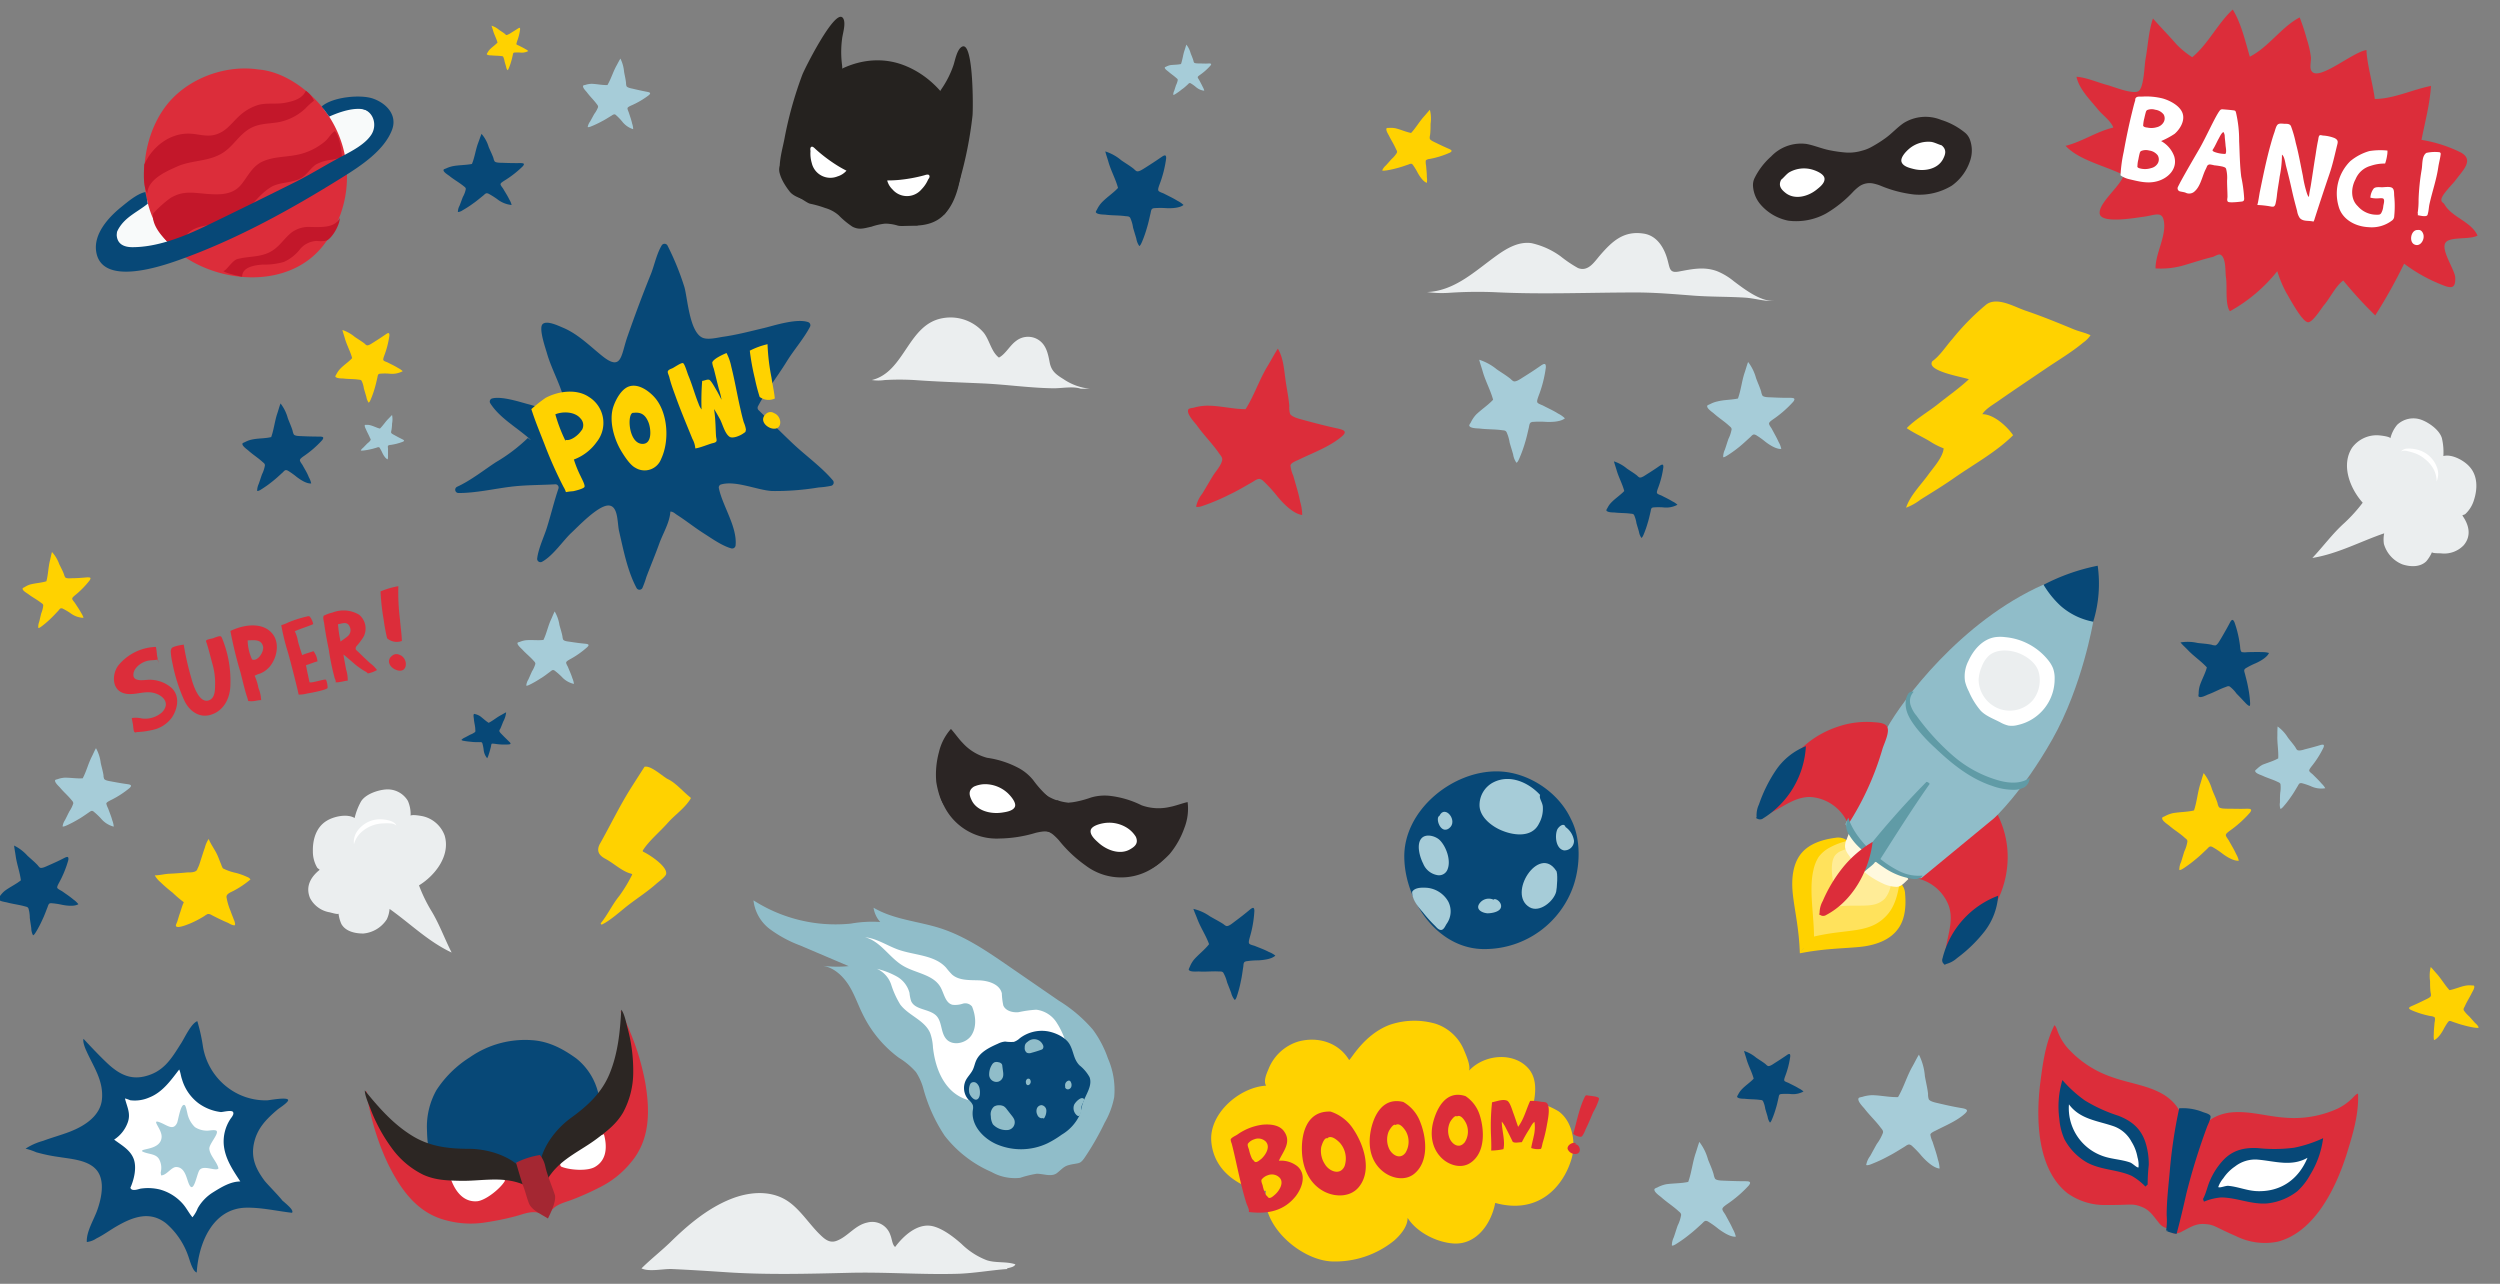 <svg id="troscolrect_comics_v3" xmlns="http://www.w3.org/2000/svg" viewBox="0 0 524.41 269.29"><rect x="0" y="0" width="524.41" height="269.29" fill="#808080" stroke="none"/><defs><style>.cls-1{fill:#f8fafa;}.cls-2{fill:#ffd200;}.cls-3,.cls-9{fill:#fff;}.cls-3{opacity:0.36;}.cls-4{fill:#dc2d3a;}.cls-5{fill:#074877;}.cls-6{fill:#fff9de;}.cls-7{fill:#90bdc9;}.cls-8{fill:#609ba6;}.cls-10{fill:#ebeeef;}.cls-11{fill:#2c2623;}.cls-12{fill:#a42732;}.cls-13{fill:#a6ccd8;}.cls-14{fill:#c3172a;}.cls-15{fill:#2b2524;}.cls-16{fill:#25221f;}.cls-17{fill:none;}</style></defs><path class="cls-1" d="M70.82,32.92a2.59,2.59,0,0,0,1.12.62,2.73,2.73,0,0,0,1.55-.29A13.36,13.36,0,0,0,79,28.88a4.74,4.74,0,0,0,1.12-4c-.48-1.58-2.19-2.4-3.75-3a12.61,12.61,0,0,0-4-.89c-1.66,0-2.39.78-3.72,1.45-1.52.77-1.55.35-1.73,2.11C66.62,27.63,68.54,31.07,70.82,32.92Z"/><path class="cls-1" d="M28.89,43.15c-2.1,1.34-4.24,3-4.8,5.46a5.35,5.35,0,0,0,6.17,6.45,10.92,10.92,0,0,0,3.25-1.37l3.2-1.79a2.81,2.81,0,0,0,.72-.5,2.1,2.1,0,0,0,.17-2.34A8.57,8.57,0,0,0,36,47.12,14.18,14.18,0,0,1,33.86,44a4.68,4.68,0,0,0-1.37-2C31.36,41.27,29.81,42.57,28.89,43.15Z"/><path class="cls-2" d="M399.62,187.47a3.24,3.24,0,0,0-1.08-2.32,7.38,7.38,0,0,0-1.62-.85,34.7,34.7,0,0,1-4.67-3,36.17,36.17,0,0,1-3.61-3.63,7.37,7.37,0,0,0-1.19-1.38,3.22,3.22,0,0,0-2.51-.54c-2.79.37-5.29,1.26-6.87,3-1.93,2.11-2.37,5.35-2,8.79s1.31,7.26,1.47,12.43c1.15-1.58,1.2-1.54,0,0,5.09-1,9-1,12.48-1.33s6.52-1.51,8.16-3.85C399.56,192.9,399.87,190.26,399.62,187.47Z"/><path class="cls-3" d="M396.69,184.27a6.16,6.16,0,0,1-1.29,4.2c-1,1-2.15,1.41-4.06,1.48s-3.37-.07-5.87.19c-.34-2.84-1.48-6.33-1.16-8.81a4.17,4.17,0,0,1,.51-1.74,3.28,3.28,0,0,1,1.5-1.14,8.13,8.13,0,0,1,2.08-.55c0-.12.12-.07.34,0a3.28,3.28,0,0,1,.56.49A39.86,39.86,0,0,0,396.69,184.27Z"/><path class="cls-3" d="M398.47,185.1c-.38,2.61-1.05,5.13-2.7,6.91s-3.5,2.62-6.38,3.07-5.06.5-8.88,1.37c0-4.45-1.07-9.78-.15-13.79a8.58,8.58,0,0,1,1.09-2.85,6.89,6.89,0,0,1,2.47-2.08,14,14,0,0,1,3.23-1.25c.07-.2.2-.14.49,0a4.07,4.07,0,0,1,.77.67A42.33,42.33,0,0,0,398.47,185.1Z"/><path class="cls-4" d="M419.33,188.19c-2.44,5.54-6.83,9.81-11.16,14-.75-4.2,2-7.94.64-12.11a9.25,9.25,0,0,0-7.72-6A59.46,59.46,0,0,1,414,172.46c.9-.6,2.55-2.23,3.73-2.29s1.66,1.43,2.11,2.59a19.42,19.42,0,0,1,1.29,7.57A20.67,20.67,0,0,1,419.33,188.19Z"/><path class="cls-5" d="M408.05,202.26a5.44,5.44,0,0,0,2.46-1.28,29.88,29.88,0,0,0,5.76-5.58,13.83,13.83,0,0,0,2.87-7.51A18.83,18.83,0,0,0,407.48,201a1.1,1.1,0,0,0,.09,1C407.8,202.27,408.13,202.61,408.05,202.26Z"/><path class="cls-6" d="M400.29,184.43c-.7.59-1.39,1.55-2.41,1.6a7,7,0,0,1-3.08-.78,17.5,17.5,0,0,1-7.05-5.95,3.92,3.92,0,0,1-.71-1.47,3.21,3.21,0,0,1,.31-1.74l.46-1.22A23.56,23.56,0,0,1,398.58,182,9.52,9.52,0,0,1,400.29,184.43Z"/><path class="cls-7" d="M387.1,172.9s5.7-14.7,8.75-20.22,15.34-22.32,32.82-30.06l10.41,7.79s-2.26,13.53-8.6,24.72-12.21,16.52-12.21,16.52L403,184.23S393.74,184.07,387.1,172.9Z"/><path class="cls-4" d="M378.47,156.44c-4.52,4-7.27,9.49-9.94,14.9,4.18-.5,6.91-4.23,11.25-4.16a9.25,9.25,0,0,1,7.91,5.72,60.27,60.27,0,0,0,7.2-15.86c.31-1,1.37-3.12,1.08-4.28s-1.84-1.18-3.06-1.28a18.59,18.59,0,0,0-7.53,1A20.31,20.31,0,0,0,378.47,156.44Z"/><path class="cls-5" d="M439.08,130.41a27,27,0,0,0,.94-11.74,42.17,42.17,0,0,0-11.35,4,19.88,19.88,0,0,0,3.63,4.47A14.35,14.35,0,0,0,439.08,130.41Z"/><path class="cls-5" d="M368.48,171.48a5.36,5.36,0,0,1,.49-2.75,30.52,30.52,0,0,1,3.58-7.21,13.65,13.65,0,0,1,6.26-5,19,19,0,0,1-8.93,15.12,1.1,1.1,0,0,1-1,.2C368.54,171.73,368.12,171.51,368.48,171.48Z"/><path class="cls-8" d="M425.75,163.18c-1.82,1.26-4.11,1.12-6.09.64a25,25,0,0,1-10-5.3,49.41,49.41,0,0,1-7.66-8.41,6.36,6.36,0,0,1-1.27-2.34,2.81,2.81,0,0,1,.7-2.66,1.05,1.05,0,0,0-1.2.49,3.31,3.31,0,0,0-.48,1.58c-.18,2.1.95,3.8,2.13,5.38a34.64,34.64,0,0,0,4,4.29c3.49,3.33,7.33,6.46,12,8a13.18,13.18,0,0,0,4.55.82,4.65,4.65,0,0,0,2.23-.54A2.47,2.47,0,0,0,425.75,163.18Z"/><path class="cls-8" d="M403.29,183.66c-.24.69-1.19.8-2,.71a14.14,14.14,0,0,1-5.83-2.21,32.3,32.3,0,0,1-5-4,12.48,12.48,0,0,1-2.65-3.14,3.37,3.37,0,0,1-.1-3.5c1,3.18,3.61,6.13,6.4,8.39a21.37,21.37,0,0,0,4.4,2.88A8.92,8.92,0,0,0,403.29,183.66Z"/><path class="cls-8" d="M391.4,178.34A181.71,181.71,0,0,1,404.11,164a1,1,0,0,1,.67.43c-3.75,5.33-7.22,10.87-10.73,16.37-.08-.13-.49-.08-.62,0a.66.66,0,0,0-.29.26c-.3.42-1.76,1.43-2.06,1.85.09-1.27.94-3.22.26-4.46C391.39,178.4,391.36,178.39,391.4,178.34Z"/><path class="cls-4" d="M381.68,191.67a5.3,5.3,0,0,1,.68-2.69,30,30,0,0,1,4.1-6.88,23,23,0,0,1,6.35-5.5c-.77,6.22-4.28,12.45-9.72,15.32a1.16,1.16,0,0,1-1,.15C381.73,191.91,381.32,191.67,381.68,191.67Z"/><path class="cls-9" d="M413,145.06a9.48,9.48,0,0,1-.8-2.09,7,7,0,0,1,.7-4.32c1.08-2.38,3-4.6,5.64-5a8,8,0,0,1,2.08,0,13.07,13.07,0,0,1,9.15,5,6.61,6.61,0,0,1,.88,1.52,6.06,6.06,0,0,1,.34,2.22,9.87,9.87,0,0,1-7.78,9.7,4.6,4.6,0,0,1-1.92.11,6.68,6.68,0,0,1-1.74-.7c-1.34-.7-3-1.3-4.07-2.42A15.64,15.64,0,0,1,413,145.06Z"/><path class="cls-10" d="M422.88,136.81c-2-.59-4.28-.54-5.73.77a6,6,0,0,0-1.44,2.24,7.82,7.82,0,0,0-.67,2.83,6.67,6.67,0,0,0,4.24,6,6.47,6.47,0,0,0,7-1.61,6.69,6.69,0,0,0,1.38-6C427.15,139,424.91,137.43,422.88,136.81Z"/><path class="cls-10" d="M211.26,266.2c-3.13.2-7.11.92-10.58,1-7.52.2-15-.4-22.51-.21-8.58.21-17.37.45-25.93-.13-3.75-.25-7.53-.49-11.28-.66-1.73-.09-4.81.65-6.4-.14,1.86-1.85,4.05-3.57,6-5.44,3.69-3.63,7.87-7.17,12.74-9.11,3.61-1.44,7.92-1.91,11.43.12,2.82,1.63,4.82,4.9,7.09,7.16,1.11,1.1,2.15,2.06,3.67,1.49,2.38-.89,3.83-3.29,6.47-3.84a4,4,0,0,1,4.81,2.64c.33.75.39,2.06,1,2.49,1.73-2.33,4.74-5.12,7.92-4.35,2.11.52,4.38,2.27,6,3.71a15.53,15.53,0,0,0,5.3,3.42c1.93.63,4.08.21,6,.86C212.69,266,211,265.91,211.26,266.2Z"/><path class="cls-5" d="M110.73,91.87a3.59,3.59,0,0,0,.65.45c-2.68-2.51-6.51-4.52-8.54-7.73a.67.67,0,0,1,.37-1c2-.56,6,.78,7.57,1.19,2.08.53,5,1.79,7.28,1.22a.72.72,0,0,0,.55-.78c-.51-3.63-2.87-7.55-3.87-11.09-.25-.91-1.8-5.25-.93-6.13s3.39.37,4.17.69c3.2,1.31,5.62,3.78,8.26,5.91,4.2,3.41,4,0,5.33-3.87,1.55-4.45,3.22-8.94,5-13.33.68-1.74,1.18-4.18,2.23-5.92a.7.7,0,0,1,1.24.07,56.59,56.59,0,0,1,3.54,8.72c.67,2.52,1.08,9.33,3.76,10.56,1.12.51,3.14,0,4.23-.17,3-.42,5.88-1.19,8.79-1.88,1.88-.45,6.75-2.06,9.17-1.21a.7.7,0,0,1,.37,1c-1.29,2.46-3.4,4.87-4.83,7.19-1.94,3.16-4.34,6.19-6.07,9.46a.68.68,0,0,0,.13.82c2.4,2.33,4.74,4.69,7.18,7,2.73,2.58,6,4.89,8.41,7.74a.7.7,0,0,1-.36,1.12,17.72,17.72,0,0,1-2.64.35A55.57,55.57,0,0,1,162,103c-3.06-.14-7.62-2.27-10.75-1.38a.67.67,0,0,0-.46.78c.78,3.75,3.88,8.12,3.51,12a.72.72,0,0,1-.91.63c-2-.57-4.13-2.11-5.8-3.17-1.89-1.2-3.65-2.62-5.51-3.81-.54-.34-.83-.72-1.46-.74-.13,2.28-1.54,4.54-2.31,6.66-.85,2.37-1.83,4.69-2.72,7.05a21.23,21.23,0,0,1-.84,2.33.7.7,0,0,1-1.22,0c-1.92-3.58-2.78-8.09-3.67-11.94-.39-1.66-.14-5.2-2.1-5.37-2.17-.19-6.5,4.43-7.84,5.66-1.77,1.63-3.9,4.9-6.24,6.15a.69.69,0,0,1-1-.68c.23-2.07,1.47-4.66,2-6.37.87-2.74,1.53-5.58,2.46-8.3a.68.68,0,0,0-.69-.91c-3.12.18-6.22.12-9.4.52-3.33.41-7.23,1.31-10.86,1.31a.69.69,0,0,1-.27-1.33c2.88-1.32,5.76-3.62,8.09-5.13A35.49,35.49,0,0,0,110.73,91.87Z"/><path class="cls-2" d="M123.51,83.25c-2.59-1.75-6.42-1.2-9.05.2a29.53,29.53,0,0,0-3,2.37c.84,2.68,2,5.37,3,8a87.16,87.16,0,0,0,3.74,8.31,4.85,4.85,0,0,1,.51,1.1,11.76,11.76,0,0,1,1.51-.19c.41-.08,2.19-.51,2.38-.9s-.63-1.84-.79-2.22a23.72,23.72,0,0,1-1.43-3.53,10.21,10.21,0,0,0,4.78-3.67A6.4,6.4,0,0,0,123.51,83.25Zm-1.53,7c-.58,1-2.34,2.35-3.32,2,0,.08.06.13-.07.17a32.42,32.42,0,0,1-2.1-5.51c1.62-.67,4.13-.56,5.29.88A2,2,0,0,1,122,90.3Z"/><path class="cls-2" d="M137.49,83.56c-1.14-1.37-3.44-3.18-5.51-2.51-1.62.52-2.77,2.71-3.27,4.11-1.07,3,.09,6.93,1.6,9.44.65,1.08,1.85,2.94,2.93,3.5h0a3.7,3.7,0,0,0,5.44-1.82C140.48,92.47,140.09,86.72,137.49,83.56Zm-2.8,9.55c-3-.17-3.18-6.76-1.79-6.51,1.55-.2,2.48.38,3.13,2C136.56,89.92,136.87,93.22,134.69,93.11Z"/><path class="cls-2" d="M145.85,94.06a4.91,4.91,0,0,0-.61-2c-1.21-3-2.44-5.88-3.52-8.9-.49-1.35-1-2.69-1.33-4.08-.06-.26-.39-.92-.31-1.16.13-.4.64-.52,1-.69s1.83-1.2,2.19-1.06.9,2.07,1.12,2.59c.81,1.93,1.36,4,2.13,5.9a4.23,4.23,0,0,0,.64,1.23,52.92,52.92,0,0,1,.13-6c.44,0,1.08-.39,1.5-.21s1.31,1.88,1.5,2.18c.39.65.71,1.34,1.07,2a16.49,16.49,0,0,0-.58-2.3c-.36-1.41-.7-2.84-1.06-4.25a4.86,4.86,0,0,1-.32-1.26c.2-.76,2.24-1.69,3-2a10.77,10.77,0,0,1,1,2.87c.71,2.8,1.19,5.67,1.83,8.49.24,1.06.48,2.13.79,3.18a6.12,6.12,0,0,1,.45,1.5c-.12.65-.05.46-.55.83-.67.48-2.24,1.15-2.9.69-1-.68-1.46-2.7-2-3.69-.4-.71-.79-1.44-1.24-2.12a26.58,26.58,0,0,1,.28,2.83c.07,1,.07,1.9.14,2.85,0,.25.2.83.08,1.07s-.41.33-.87.43C148.7,93.17,146.66,94,145.85,94.06Z"/><path class="cls-2" d="M159.35,83.26a38.09,38.09,0,0,1-1-3.83,49.19,49.19,0,0,1-1.07-5.87A16.14,16.14,0,0,1,161,72.2a43.94,43.94,0,0,0,.83,7c.21,1.47.56,2.91.7,4.39A3.09,3.09,0,0,1,159.35,83.26Z"/><path class="cls-2" d="M162.49,86.74a1.37,1.37,0,0,0-1.8.07c-1.3,1.11-.34,2.53,1,3,3,.91,2.39-3.76-.48-3.24"/><path class="cls-4" d="M457.5,234.05c-.34-1.89-2.32-3.7-3.92-4.6-3.23-1.83-7.1-2.25-10.55-3.51a22,22,0,0,1-9.43-6.23,11.61,11.61,0,0,1-2-3.42c-.17-.43-.31-1-.66-1.24-1.92,3.79-2.46,8.2-3,12.38-.87,7.31-.66,17.77,5.71,22.84a13.44,13.44,0,0,0,8.43,2.49c5.06.05,5.14-.4,7.22.42,1.72.68,2.4,1.94,3.51,3.26a2.87,2.87,0,0,0,1.81,1.2,25.23,25.23,0,0,0,.55-5.2,94.12,94.12,0,0,1,1.68-9.41C457.4,240.26,458.74,236.63,457.5,234.05Z"/><path class="cls-5" d="M450.5,248.54a38.76,38.76,0,0,1,.23-4.15,14.91,14.91,0,0,0-.77-5c-1-2.79-2.91-4.3-5.61-5.35a32.16,32.16,0,0,1-7-3.19,26.44,26.44,0,0,1-4.73-4.29,19,19,0,0,0-.65,8.1,13.07,13.07,0,0,0,1.07,4.3,12.32,12.32,0,0,0,4.77,4.91c3,1.59,6.23,1.42,9.3,2.76a12.59,12.59,0,0,1,2.91,2.26C450.31,248.74,450.35,248.46,450.5,248.54Z"/><path class="cls-9" d="M448.58,244.88a5.66,5.66,0,0,0-.21-2.12,9.05,9.05,0,0,0-1.25-3.26,6.85,6.85,0,0,0-3.68-3.23c-3.41-1.19-7.12-1.45-9.45-4.62a10.63,10.63,0,0,0,6.74,10.71c2,.81,4.1.79,6.08,1.48C447.39,244.05,448.24,245,448.58,244.88Z"/><path class="cls-4" d="M462.62,235.94c1.08-1.59,3.62-2.43,5.45-2.6,3.7-.36,7.4.83,11.06,1.09a22.13,22.13,0,0,0,11.15-1.85,11.33,11.33,0,0,0,3.24-2.31c.33-.32.69-.79,1.11-.86.21,4.24-1.09,8.49-2.33,12.51-2.19,7-6.64,16.5-14.52,18.54a13.54,13.54,0,0,1-8.71-1.15c-4.64-2-4.53-2.46-6.77-2.56-1.84-.09-3,.79-4.53,1.54a2.81,2.81,0,0,1-2.14.36,25.08,25.08,0,0,1,1.61-5,92.44,92.44,0,0,0,2.3-9.28C460.18,241.66,460.44,237.8,462.62,235.94Z"/><path class="cls-5" d="M462.07,251.58c.67-1.16.93-2.65,1.48-3.88a14.85,14.85,0,0,1,2.74-4.27c2-2.16,4.41-2.75,7.31-2.6a32.45,32.45,0,0,0,7.63-.08,27.4,27.4,0,0,0,6.08-2,19.28,19.28,0,0,1-2.71,7.66,13.27,13.27,0,0,1-2.73,3.49,12.41,12.41,0,0,1-6.35,2.54c-3.39.23-6.27-1.23-9.62-1.26a12.13,12.13,0,0,0-3.58.88C462.16,251.83,462.24,251.57,462.07,251.58Z"/><path class="cls-9" d="M465.31,249a5.66,5.66,0,0,1,1.06-1.84,9.07,9.07,0,0,1,2.46-2.48,6.89,6.89,0,0,1,4.68-1.44c3.6.29,7.1,1.57,10.52-.38-1.87,4.51-5.58,7.16-10.52,7-2.13-.06-4.06-.95-6.16-1.12C466.74,248.74,465.58,249.25,465.31,249Z"/><path class="cls-5" d="M454.33,258.39a13.87,13.87,0,0,0,.16-3.47c0-3,.36-6,.63-9a102.75,102.75,0,0,1,2-13.44,11.23,11.23,0,0,1,4.94.78c.41.17,1.47.39,1.62.85s-.6,1.91-.72,2.26a134.12,134.12,0,0,0-4.34,14c-.63,2.82-1.3,5.69-2.06,8.47a11.6,11.6,0,0,1-1.94-.54C454.6,258,454.58,257.83,454.33,258.39Z"/><path class="cls-4" d="M261.28,85.83c1.81-2.86,2.88-6.22,4.66-9.12.71-1.17,1.36-2.44,2.11-3.58,1.17,2,1.29,4.33,1.61,6.6.25,1.82.64,3.6.79,5.44a4.73,4.73,0,0,0,.16,1.64c.43.75,2.18,1.1,3,1.34,2.31.63,4.64,1.23,7,1.74,1.39.3,2.06.66.81,1.7-2.6,2.18-6,3.37-9,4.84-.46.22-1.6.62-1.73,1.19a7.16,7.16,0,0,0,.61,2.21c.49,1.81,1.09,3.59,1.43,5.44a9.39,9.39,0,0,1,.42,2.76c-1.92-.25-4.12-2.56-5.28-4A28.88,28.88,0,0,0,265.1,101a1.77,1.77,0,0,0-.83-.53c-.56-.08-1.16.43-1.61.68-1.58.89-3.11,1.82-4.76,2.59a44.83,44.83,0,0,1-5,2.16c-.49.16-1.51.6-2,.38a6.52,6.52,0,0,1,1.28-2.71c.74-1.2,1.43-2.42,2.17-3.63.59-1,1.72-2.17,2-3.31.15-.7-.29-1-.71-1.65-1.4-2-3.16-3.75-4.59-5.76-.39-.54-2.3-2.47-1.76-3.36.14-.23.93-.3,1.14-.35a10.62,10.62,0,0,1,3.12-.41C256.11,85.14,258.72,85.83,261.28,85.83Z"/><path class="cls-4" d="M459.85,12c3.35-2.76,5.32-7.06,8.5-10,1.8,2.94,2.62,6.66,3.58,9.89,3.95-2,6.63-6.24,10.46-8.24a46.62,46.62,0,0,1,1.52,4.64,19.26,19.26,0,0,1,.84,3.74c.07.86-.4,2.31.23,3,1.63,1.89,8.62-4.17,11.42-4.53.1,2.93,1.32,7,1.75,10.26,3.86,0,8-2,11.79-2.74-.25,3.83-1.25,7.53-2,11.32a29,29,0,0,1,8.32,2.68c2.72,1.58.38,3.68-1.21,5.83-.6.8-2.89,3-2.94,4,0,.7.35.5.69,1.08,1.55,2.67,5.54,3.52,6.9,6.48-1.52.9-5.57.2-6.63,1.38-1.29,1.43,1.9,5.8,1.95,7.44.08,2.17-.66,2.4-2.77,1.52a33.67,33.67,0,0,1-7.95-4.44,109.13,109.13,0,0,1-6.06,10.85,87.21,87.21,0,0,1-6.71-7.32c-1.56,1.13-2.74,3.63-4,5.12-.52.59-2.37,3.64-3.36,3.64-1.25,0-3.94-5.15-4.48-6a24.67,24.67,0,0,1-2-4.71,33.41,33.41,0,0,1-9.93,8.4c-1.06-1.42-.53-5.25-.83-7.07-.18-1.11.07-4.37-1.24-4.82-.39-.13-1.21.42-1.55.5-1.9.45-3.72,1.07-5.58,1.61a17.14,17.14,0,0,1-6.41.79c0-3.18,2.21-6.62,1.78-9.74-.34-2.46-1.92-1.38-4.38-1.08-1.48.18-8.82,1.54-9.11-.67s4.31-5.71,5.06-8.07c-3.72-1.91-9.41-3.1-12.21-6.15,3.5-.87,6.47-3,10-3.83-.44-1.34-2.31-2.67-3.19-3.77-1.62-2-4-4.31-4.53-6.89,2.08.14,4.47,1.21,6.51,1.75,1.14.29,5.44,2.07,6.55,1.23s1.19-5.41,1.4-6.54c.53-2.85.65-5.94,1.58-8.66,1.61,1.82,3.37,3.62,5,5.49A19.11,19.11,0,0,0,459.85,12Z"/><path class="cls-9" d="M473.51,43c.27-1,.36-2,.57-3,.65-3.18,1.3-6.35,2.16-9.48.26-.93.52-1.86.85-2.77.14-.4.34-1.34.71-1.64s1-.15,1.45-.14,1.07-.05,1.32.51a23.44,23.44,0,0,1,1,3.5c.61,2.25,1,4.55,1.48,6.85a24.68,24.68,0,0,0,.82,3.6c.09.25.21.71.47.88.05-.81.25-1.59.38-2.39.35-2.13.64-4.26,1-6.39.15-1,.31-2.07.53-3.09.06-.25.08-.79.27-1s.56,0,.89,0a8,8,0,0,1,2.29.52c.94.48.67.95.47,1.8-.47,1.94-.89,3.86-1.54,5.75-1.05,3.08-2.09,6.23-3.09,9.35a2,2,0,0,1-.26.63c-.93-.29-2.11.06-2.86-.75a3.48,3.48,0,0,1-.57-1.49c-.37-1.38-.74-2.76-1.05-4.16-.39-1.78-.81-3.53-1.28-5.29-.16-.63-.31-2-.85-2.36A23.07,23.07,0,0,1,478.2,37c-.17,1.28-.42,2.55-.57,3.84a14.07,14.07,0,0,1-.31,1.91c-.17.64-.45.68-1.06.55A19.36,19.36,0,0,0,473.51,43Z"/><path class="cls-9" d="M500.8,31.58a4.36,4.36,0,0,1-.07,1,8.9,8.9,0,0,1-.42,1.73,8.77,8.77,0,0,0-3,.47,4.78,4.78,0,0,0-3.2,2.82c-.92,1.68-1.12,4.15.47,5.65a5.18,5.18,0,0,0,4,1.79c.48,0,.62,0,.87-.27a3.48,3.48,0,0,0,.48-1.55c.05-.36.36-1.28,0-1.55-.19-.15-.79-.07-1-.07a5.15,5.15,0,0,1-1.71-.14,3.48,3.48,0,0,1,.71-1.93c.42-.38,1.22-.25,1.74-.25s1.58-.2,2.09.11.41,1.12.46,1.71a21,21,0,0,1,0,4.27,1.13,1.13,0,0,1-.39.83,7,7,0,0,1-5,1.45c-2.84-.13-5.57-1.67-6.28-4.39A9.58,9.58,0,0,1,493,33.81a11.08,11.08,0,0,1,4-2.12,14.57,14.57,0,0,1,3.77-.11"/><path class="cls-9" d="M507.2,44.74s0,.08-.07,0a16.77,16.77,0,0,0,.2-2.83,45.92,45.92,0,0,1,.64-6.29c.21-1.12,0-2.89,1-3.55a8.4,8.4,0,0,1,2.64-.15.35.35,0,0,1,.36.39c-.1.92-.38,1.88-.51,2.79-.39,2.64-1.29,5.18-1.85,7.74-.14.66-.15,1.38-.34,2,0,.11-.08.31-.18.38-.38.28-1.48,0-1.92-.08C507.12,45.17,507.18,45.17,507.2,44.74Z"/><path class="cls-9" d="M508,48.74a1.09,1.09,0,0,0-1.2-.46c-1.14.31-1.45,2.48-.35,3s1.92-.67,1.94-1.57a1.68,1.68,0,0,0-.36-1.15c-.38-.44-.78-.34-1.31-.26"/><path class="cls-9" d="M464.17,31.41h0S464.2,31.4,464.17,31.41Z"/><path class="cls-9" d="M470.75,41.69a30,30,0,0,0-.62-4.62c-.31-2.48-.32-5-.44-7.49a25.51,25.51,0,0,0-.63-5.85c-.1-.37-.1-.52-.51-.58-.71-.09-1.52-.16-2.34-.22a.62.62,0,0,0-.53.2c-.92,1.09-2.92,5.66-4.34,8.1-1.31,2.26-2.64,4.53-3.9,6.83-.2.37-.39.76-.59,1.15a.66.66,0,0,0,.44.94c.4.09.84.15,1.13.25a1.66,1.66,0,0,0,2-.32c1-.9,1.44-2.59,1.91-3.8.25-.65.42-.87.6-1.35a.65.65,0,0,1,.69-.43,8.85,8.85,0,0,1,.87.18,14.18,14.18,0,0,1,1.75.27c.31.11.62.16.72.48a7.47,7.47,0,0,1,.2,2.45c0,1.12.08,2.26.09,3.38,0,.33-.18.82.1,1.06s2,.06,2.51,0S470.73,42.31,470.75,41.69Zm-4-9.4a6.66,6.66,0,0,1-2.11-.37c-.28-.09-.63-.28-.5-.5,0,0,0,0,0,0,.49-.71.83-1.57,1.25-2.32.24-.41.54-1.16,1-1.41a1.65,1.65,0,0,1,.28,1c.05.63.14,1.27.18,1.91C466.89,30.91,467.11,32.09,466.78,32.29Z"/><path class="cls-9" d="M456.07,32.79a5.93,5.93,0,0,0-2.75-3.2,16.89,16.89,0,0,0,2.84-1.52c1.15-1,2.2-2.74,1.67-4.3s-2.57-2.65-4.15-3.11a14.16,14.16,0,0,0-4.45-.39c-.36,0-.84-.06-1.12.17s-.19.51-.23.65c-.25.79-.44,1.61-.64,2.41-.68,2.76-1.26,5.55-1.76,8.34a29.48,29.48,0,0,0-.67,4.94,5,5,0,0,0,1.75.79c1.95.46,3.86,1,5.87.47C454.78,37.44,456.86,35.4,456.07,32.79Zm-6.5-6.6a7.1,7.1,0,0,1,.23-1.38c.09-.41.19-.85.31-1.26a.83.83,0,0,1,.26-.45,2.53,2.53,0,0,1,1.72-.08,2.65,2.65,0,0,1,1.77,1,1.63,1.63,0,0,1,0,1.6,2.21,2.21,0,0,1-1.43,1.06,4,4,0,0,1-2,.08C450.08,26.73,449.45,26.61,449.57,26.19Zm1.66,9.07a4.15,4.15,0,0,1-2,.14c-.36-.07-1-.17-.87-.6a5.82,5.82,0,0,1,.2-1.38c.07-.42.16-.86.27-1.27a.88.88,0,0,1,.25-.45,2.54,2.54,0,0,1,1.72-.13,2.7,2.7,0,0,1,1.8,1,1.67,1.67,0,0,1,.07,1.61A2.14,2.14,0,0,1,451.23,35.26Z"/><path class="cls-5" d="M90.93,243.06c-1.27-1.34-1.31-4.37-1.37-6.11a15.65,15.65,0,0,1,2-8.3,23,23,0,0,1,7-6.87,20.26,20.26,0,0,1,13-3.59c3.53.22,6.5,1.79,9.32,3.83a13.16,13.16,0,0,1,4.5,6.85c.59,1.79,1.6,4.14,1.21,6.07a6.88,6.88,0,0,1-1.94,2.87,24.71,24.71,0,0,1-5,4.48A28.2,28.2,0,0,1,90.93,243.06Z"/><path class="cls-4" d="M76.79,228.8a2.34,2.34,0,0,1,.24,1,29.86,29.86,0,0,0,.75,4,52.38,52.38,0,0,0,3.61,10.34c2.65,5.35,6.1,10.31,12.2,11.84a19.63,19.63,0,0,0,8.35.42,58,58,0,0,0,6.29-1.3c1.71-.47,3.18-1.15,4.91-.66a24.44,24.44,0,0,0-1.9-5.93c-1.34-2.38-5.4-3.62-7.82-4-7.13-1.25-15.22-1.79-20.36-7.61-1.4-1.59-2.87-3.1-4.29-4.68C78,231.2,76.63,229.84,76.79,228.8Z"/><path class="cls-9" d="M105.86,247.8c-1,1.61-4,4-5.77,4.18-2.88.23-4.56-2.08-5.46-4.5.49-.06.75-.41,1.19-.71a5.93,5.93,0,0,1,4-.83C100.64,246,106.41,246.34,105.86,247.8Z"/><path class="cls-11" d="M111.73,249.2c-1.43-5.72-8.12-8.19-13.34-8.22-4.28,0-8.29-.46-12-2.78-3.94-2.43-7-5.93-9.87-9.48,0,1.14.87,3,1.27,4.08a34.44,34.44,0,0,0,4.37,8,17.82,17.82,0,0,0,6.67,5.64c2.56,1.14,5,1.19,7.74,1.25,4,.08,8-.83,11.93.33a12.43,12.43,0,0,1,2.42,1c.33.18.68.5,1,.5C111.81,249.25,111.65,249,111.73,249.2Z"/><path class="cls-4" d="M130.15,212a2.37,2.37,0,0,0,.37.92,31.33,31.33,0,0,1,1.71,3.67,52.14,52.14,0,0,1,3.12,10.5c1,5.89,1.07,11.93-3,16.74a19.7,19.7,0,0,1-6.53,5.22,57.86,57.86,0,0,1-5.86,2.62c-1.66.62-3.25.92-4.37,2.33a24.26,24.26,0,0,1-1.92-5.92c-.3-2.72,2.26-6.09,4-7.85,5-5.19,11.3-10.35,12.07-18.08.21-2.11.52-4.19.74-6.3C130.6,214.68,130.89,212.8,130.15,212Z"/><path class="cls-9" d="M117.75,244.73c1.75.73,5.57,1,7.13,0,2.47-1.48,2.48-4.34,1.8-6.83-.43.23-.84.1-1.38.12a5.9,5.9,0,0,0-3.7,1.64C120.94,240.23,116.46,243.86,117.75,244.73Z"/><path class="cls-11" d="M113.72,249c-2.18-5.48,1.8-11.39,6-14.47,3.47-2.51,6.46-5.21,8.14-9.28,1.77-4.28,2.22-8.91,2.46-13.46.71.89,1.06,2.94,1.36,4a34.37,34.37,0,0,1,1.15,9.08,17.83,17.83,0,0,1-2.12,8.48c-1.41,2.42-3.37,3.9-5.55,5.54-3.2,2.4-7,4-9.48,7.24a12.51,12.51,0,0,0-1.39,2.22c-.16.33-.26.8-.54,1C113.68,249.1,113.66,248.8,113.72,249Z"/><path class="cls-12" d="M109.74,248.76c.47,1.18.74,2.44,1.2,3.62.57,1.47,2.53,2.28,4,3.22.88-1.79,1.79-3.9,1.43-5-.61-1.89-1.57-4-2-6a5.62,5.62,0,0,0-1.11-2.32,16.85,16.85,0,0,0-5,1.61C108.32,244.19,109.44,248,109.74,248.76Z"/><path class="cls-2" d="M405.36,75.75c1.63-1.18,2.82-3.12,4.14-4.6a50.67,50.67,0,0,1,7.15-7.27c2.26-1.69,5.86.47,8.19,1.27,3.43,1.16,6.78,2.53,10.11,3.91,1.17.48,2.44.72,3.57,1.26A6,6,0,0,1,437,71.85c-2.45,2.05-5.31,3.73-7.94,5.52-3.35,2.27-6.7,4.51-10,6.82-1,.7-2.6,1.61-3.23,2.69,2.38,0,5.2,2.57,6.45,4.42-3.57,3.54-8.21,6.06-12.31,8.92-2.3,1.61-4.71,3.08-7.08,4.56a12.05,12.05,0,0,1-3.06,1.72c.85-2.58,3.1-4.77,4.65-6.93,1.05-1.46,3.07-3.63,3.23-5.52a15.3,15.3,0,0,1-3-1.54c-1.55-.93-3.27-1.67-4.75-2.7,1.88-1.92,4.54-3.42,6.66-5.12s4.4-3.28,6.37-5.13C412.17,79.15,403.8,77.88,405.36,75.75Z"/><path class="cls-10" d="M81.72,190.66a6.32,6.32,0,0,1-.57,2.16,6.55,6.55,0,0,1-4.94,3c-1.72,0-3.72-.43-4.6-2a7.5,7.5,0,0,1-.6-2.2c0,.3-1.56-.19-1.86-.25a5.69,5.69,0,0,1-4.12-3c-1-2.43.17-4.42,2-5.89,0-.16-.35-.26-.5-.49a6.64,6.64,0,0,1-.9-3.43c-.05-2.44.67-5,2.84-6.35,1.45-.93,4.3-1.59,5.92-.62a13.3,13.3,0,0,1,1.36-3.51c.93-1.46,3.34-2.31,5.06-2.47A4.94,4.94,0,0,1,85.56,168a7,7,0,0,1,.57,3.11c.29-.33,2.4.05,2.85.18a6.4,6.4,0,0,1,4.3,4c1.23,4.21-2,8.35-5.39,10.43a32.11,32.11,0,0,0,2.48,5.16c1.76,2.84,2.87,6,4.37,8.93C89.83,197.51,86.15,193.8,81.72,190.66Z"/><path class="cls-9" d="M74.25,177.1a3.93,3.93,0,0,1,.79-2.89,5.94,5.94,0,0,1,2.44-1.91,5.85,5.85,0,0,1,3-.4,6.5,6.5,0,0,1,1.49.32c.45.18,1,.44,1.17.95a2,2,0,0,0-1.29-.45,9.22,9.22,0,0,0-1.39,0,7,7,0,0,0-2.63.55,7.18,7.18,0,0,0-2.23,1.48A5.28,5.28,0,0,0,74.25,177.1Z"/><path class="cls-10" d="M500.12,111.87a6.29,6.29,0,0,0-.06,2.23,6.56,6.56,0,0,0,3.89,4.29c1.63.53,3.69.63,5-.65a7.72,7.72,0,0,0,1.2-1.94c-.05.29,1.55.25,1.85.27a5.66,5.66,0,0,0,4.8-1.7c1.68-2,1.09-4.29-.27-6.21,0-.16.41-.16.61-.34a6.58,6.58,0,0,0,1.83-3c.74-2.33.77-5-.93-6.9-1.13-1.3-3.68-2.73-5.51-2.26a12.83,12.83,0,0,0-.31-3.75c-.49-1.66-2.55-3.16-4.16-3.8a4.93,4.93,0,0,0-5.22,1,7,7,0,0,0-1.42,2.82c-.19-.4-2.32-.63-2.79-.63a6.42,6.42,0,0,0-5.26,2.63c-2.36,3.69-.39,8.58,2.24,11.52a32.79,32.79,0,0,1-3.84,4.25c-2.49,2.23-4.44,4.93-6.72,7.34C490.4,116.16,495,113.63,500.12,111.87Z"/><path class="cls-9" d="M511.11,101a5.3,5.3,0,0,0-.68-2.67,6.78,6.78,0,0,0-1.72-2A6.91,6.91,0,0,0,506.35,95a12.68,12.68,0,0,0-1.34-.37,1.93,1.93,0,0,0-1.36.07A1.81,1.81,0,0,1,505,94.1a6.41,6.41,0,0,1,1.52.11A5.88,5.88,0,0,1,511.17,98,3.89,3.89,0,0,1,511.11,101Z"/><path class="cls-5" d="M59.24,251.84c-.81-1.07-3.24-3.49-3.78-4.21-1.71-2.32-2.79-4.57-2.24-7.54.61-3.28,2.55-5.26,5-7.35.28-.24,2.3-1.51,2.22-2-.12-.68-4,.06-4.37.07a13.1,13.1,0,0,1-8.21-2.61,13.55,13.55,0,0,1-5.27-8.55,38.34,38.34,0,0,0-1.2-5.45c-1.3.5-2.61,3.4-3.35,4.57-1.7,2.66-3.17,5.31-6.25,6.55-3.83,1.54-6.52.34-9.41-2.41-1.67-1.59-3.32-3.35-4.86-5-.22.57.34,2,.6,2.53,1.48,3.31,3.57,6.16,3.28,10-.27,3.6-3.62,5.73-6.72,6.94-1.87.72-3.8,1.24-5.68,1.94a12.87,12.87,0,0,0-3.64,1.63,13,13,0,0,1,2.23.75,34.42,34.42,0,0,0,4.82,1c2.52.42,6.13.61,7.89,2.78s1,5.82.13,8.28c-.68,2-2.35,4.58-2.22,6.77a4.43,4.43,0,0,0,2-.74c1.46-.72,2.75-1.68,4.15-2.5,3.45-2,7-3.37,10.44-.71a15.92,15.92,0,0,1,4.67,6.85c.31.8.9,3.24,1.8,3.49.36-6.09,3.33-13.45,10.36-13.59,3.23-.06,6.46.71,9.62,1.07C61.69,253.94,60.46,252.87,59.24,251.84Z"/><path class="cls-9" d="M27.35,249.15c.77-1.72,1.4-4.31.65-6.16s-2.56-2.8-4.06-3.94a7.15,7.15,0,0,0,2.8-3.45c.78-1.95-.08-3.34-.53-5.19a8,8,0,0,1,1.1.38,7.51,7.51,0,0,0,4-.58c2.78-1.08,4.53-3.6,6.28-5.87.28.58.35,1.41.59,2.07a9.74,9.74,0,0,0,3.44,5,10,10,0,0,0,4.72,1.86c.47,0,2.26-.5,2.55,0s-.43,1.23-.62,1.55A8.59,8.59,0,0,0,46.93,240c.23,3,1.9,5.41,3.48,7.83-2.06,0-4,1.21-5.71,2.27a9.37,9.37,0,0,0-3.22,3.34,7,7,0,0,1-1.11,1.9c-.7-.82-1.21-1.86-1.93-2.71a9.9,9.9,0,0,0-4.89-3.11,10.44,10.44,0,0,0-4.09-.18C29,249.44,27.63,250,27.35,249.15Z"/><path class="cls-13" d="M33.75,245.73a3.7,3.7,0,0,0-.25-2.31c-.61-1.52-2.38-1.21-3.66-1.9-.5-.67,3.9-.21,4.06-3,.1-1.67-2.28-3.78-.47-3.13,1.63.59,2.87,1.9,3.71.17.24-.49.76-4.28,1.61-3.74.29.18.56,1.9.69,2.24a5.52,5.52,0,0,0,1.45,2.37,4.66,4.66,0,0,0,2.68.74c.33,0,1.66-.28,1.89.09.4.66-1.65,2.77-1.55,3.75.16,1.46,1.61,2.69,1.92,4.07-.48.74-3.16-.83-4,.39-.6.89-1.22,5.4-2.28,2.69-.46-1.18-.81-3.36-2.61-3.36-1,0-2.05,1.8-3.16,1.75,0-.32-.14-.53,0-.85"/><path class="cls-4" d="M33.3,139.12c-.08-.35-.29-1.23-.37-1.69a14.1,14.1,0,0,0-.22-1.73,10.56,10.56,0,0,0-7.93,3.94c-1.3,1.8-1.34,4.93,1.08,5.74,1.7.57,3.48-.18,5.23-.17,2.48,0,5.08,2,2.85,4.25a5.37,5.37,0,0,1-4.19,1.25,5.36,5.36,0,0,0-2.11-.09c.07.43.16.87.24,1.31s.09,1.42.34,1.63.33,0,.54,0a16.13,16.13,0,0,0,3-.4,6.7,6.7,0,0,0,4.36-2.74c1.22-1.93,1.61-4.46-.13-6.12a7,7,0,0,0-5-1.7c-1.09.07-3.17.42-3-1.23.13-1.37,1.71-2.48,3-2.77.66-.14,1.35-.08,2-.24a1.07,1.07,0,0,0-.06-.31"/><path class="cls-4" d="M36,136c.13-.39,2-.72,2.54-.78a57.48,57.48,0,0,0,1.57,6.94c.3,1.17,1.68,5.91,4,4.61.92-.52,1-1.93,1-2.79a14.66,14.66,0,0,0-.6-4.89c-.37-1.37-.7-2.74-1.13-4.1-.16-.5-.31-.59.13-.81a10.89,10.89,0,0,1,1.19-.29,6.67,6.67,0,0,1,1.21-.42c.52-.06.53.09.72.52a23.38,23.38,0,0,1,1.7,9.51c0,2.6-1.11,5.4-3.94,6.38-2.63.91-4.75-.85-5.72-2.92a34.83,34.83,0,0,1-2.49-7.83,14.71,14.71,0,0,1-.36-2.38A1.22,1.22,0,0,1,36,136Z"/><path class="cls-4" d="M57.27,133.1c-2-2.73-6.16-2.12-8.94-.74a86.08,86.08,0,0,0,2.1,8.63c.4,1.52.74,3.06,1.19,4.57.13.43.38,1.14.44,1.47,1.07.24,2-.22,2.72-.16a7.66,7.66,0,0,0-.57-2.57,11.26,11.26,0,0,0-.79-2.55,5,5,0,0,1,1.14-.46,5.24,5.24,0,0,0,2.42-2C58.18,137.47,58.56,134.87,57.27,133.1Zm-4.4,5.22a10,10,0,0,1-.92-4c1.21,0,2.76-.33,3.21,1.2C55.5,136.6,54.06,138.87,52.87,138.32Z"/><path class="cls-4" d="M60.38,136.78A46.36,46.36,0,0,1,59,131.14a8.56,8.56,0,0,0,1.45-.57,23.91,23.91,0,0,1,3.79-1.22c.41-.1.49-.16.75,0a3.72,3.72,0,0,1,.71,1.56c-.63.34-3.11,1.11-3.86,1.51a7.88,7.88,0,0,1,.69,2.24c.29,1,.54,1.8.86,2.76.44-.26,2.26-.74,2.35-.84a4,4,0,0,1,.85,2.16c-.82.18-1.59.58-2.4.78.11.77.74,3.59.74,3.59.41.24,3.18-.74,3.46-.53a4.58,4.58,0,0,1,.33,1.69c0,.38-3,1-4.28,1.2a6.27,6.27,0,0,1-1.8.23C62.66,145.52,61,138.88,60.38,136.78Z"/><path class="cls-4" d="M77.7,139.16c-.84-.76-1.65-1.53-2.45-2.32-.15-.15-.58-.47-.64-.68a.77.77,0,0,1,.18-.62,13.41,13.41,0,0,0,1.49-2,3.77,3.77,0,0,0-.93-4.58,6.35,6.35,0,0,0-5.6-.47,7.17,7.17,0,0,0-1.63.57c-.08.06-.14,0-.21.11-.22.27,0,1.16.07,1.46.25,1.91.61,3.8,1,5.69a49.32,49.32,0,0,0,1.22,5.92c.06.17.37.75.15.85.58.18,2.12-.33,2.59-.31a7.52,7.52,0,0,0-.35-2.39c-.17-1-.4-2.07-.54-3.1.68.56,1.32,1.11,2,1.7a15.23,15.23,0,0,0,2.53,1.83,1.65,1.65,0,0,1,.58.45,6.38,6.38,0,0,0,1.92-.72A6.37,6.37,0,0,0,77.7,139.16ZM73,133.4c-.33.32-1.37,1-1.56,1.18a26.41,26.41,0,0,1-.54-3.64c1-.16,2-.68,2.49.61A1.63,1.63,0,0,1,73,133.4Z"/><path class="cls-4" d="M81.2,133.89a38.48,38.48,0,0,1-.72-3.9,47.39,47.39,0,0,1-.66-5.93,16.9,16.9,0,0,1,3.74-1.1,45.14,45.14,0,0,0,.35,7.06c.11,1.48.35,2.95.39,4.43A3.09,3.09,0,0,1,81.2,133.89Z"/><path class="cls-4" d="M84.1,137.58a1.37,1.37,0,0,0-1.81-.06c-1.37,1-.52,2.5.8,3,2.89,1.12,2.64-3.58-.26-3.26"/><path class="cls-4" d="M57.63,15.46C50,12.6,40.15,15.54,35.06,21.9c-7,8.79-6.57,24.39,2.76,31.36,8.69,6.48,23.29,7.32,30.28-2.15a23.27,23.27,0,0,0,.75-26.95c-3.41-5-9.57-9.64-15.67-9.63"/><path class="cls-14" d="M30.25,34.54c1.64-3.71,5.38-6.72,9.66-6.5,1.81.09,3.5.73,5.32.19,2.21-.66,3.23-2.28,4.82-3.77A10.34,10.34,0,0,1,54.21,22c1.79-.47,3.69-.1,5.49-.42s3.76-.87,4.45-2.54a5,5,0,0,1,1.71,2.09,12.88,12.88,0,0,0-1.78,1.61,11.43,11.43,0,0,1-5.48,2.86c-2.56.46-4.65.19-6.87,1.81-1.86,1.36-3,3.37-4.93,4.61C43.72,34,40.21,33.51,37,35c-2.24,1-6,2.67-6.09,5.57C29.86,38.91,30.25,35.42,30.25,34.54Z"/><path class="cls-14" d="M32.16,44.76a23.23,23.23,0,0,1,3.62-3.24c2.67-1.6,4.82-1.06,7.68-.84,2.65.19,5.37.24,7.17-2,1.46-1.82,2.31-3.88,4.59-4.86s4.61-.85,7-1.33a13,13,0,0,0,6-2.87c.69-.6,1.24-1.66,2-2.12,1,1,1.51,4.32,1.5,5.63a13.78,13.78,0,0,0-2,.37,8.77,8.77,0,0,0-3.44,1c-1,.68-1.67,1.77-2.61,2.51-2,1.54-4.73,1-6.84,2.24C54.42,40.75,52.92,43,51,45c-3.33,3.31-10.41.65-12.49,5.29-.21.48-.22,2-.63,2.25s-1.05-.38-1.51-.74C34.52,50.33,31.61,47.32,32.16,44.76Z"/><path class="cls-14" d="M46.86,56.83c.57.05,1.83-2.17,2.89-2.47,2.25-.64,4.53-.34,6.76-1.43,2-1,2.9-2.7,4.54-4.08a6.1,6.1,0,0,1,4.22-1.23c1.93,0,5,.27,6-1.9.06,1.26-1.48,4.15-2.76,4.74a5.74,5.74,0,0,1-2,.08A4.79,4.79,0,0,0,63,52.19a9,9,0,0,1-3.44,2.75,14.57,14.57,0,0,1-4.4.56c-1.6.1-4.4.47-4.36,2.56C49.92,57.88,47,57.21,46.86,56.83Z"/><path class="cls-5" d="M30.49,40.29c-1.68.31-3.74,2.07-5,3.09-2.7,2.17-5.86,5.63-5.32,9.34,1.06,7.34,13.24,3.3,17.42,1.8,12-4.27,23.51-10.63,34.24-17.33,3.79-2.36,8.72-5.57,10.39-9.92,1.19-3.09-1.12-5.57-3.92-6.57-2.62-.95-8.59-.37-10.82,1.64,0,0,.92,1.19,1.57,2.12,3.1-1.4,8.65-3.18,9.84.88.65,2.19-1.43,4.1-2.88,5.47-3.21,3-7.37,4.48-11.08,6.72-5.1,3.06-10.72,5.23-15.94,8.09a105.86,105.86,0,0,1-14.35,6.07c-2.74,1-4.85,2.05-7.77,1.21-2.36-.68-3.3-2.65-2-4.92,1.49-2.55,4-3.51,6.13-5.26Z"/><path class="cls-5" d="M25.28,46c-1.28,2.79-1.41,5.84,2.49,5.85,5.28,0,10.74-2.2,15.42-4.45q9.5-4.59,19-9.34c3.17-1.6,6.22-3.52,9.37-5.18,2.12-1.13,5-2.56,6.34-4.64s.38-5.15-2.29-5.45c2.43-.77,5.57.89,4.86,4-.41,1.78-2,3.5-3.27,4.74A41.77,41.77,0,0,1,70,36.62c-3.57,2.18-7.43,3.57-11.13,5.45-1.36.69-2.55,1.64-3.9,2.33S52,45.72,50.59,46.47c-3.07,1.57-6.26,3-9.41,4.38s-6.14,3-9.7,3.6c-2.28.38-5.43.6-6.81-1.68S24.28,48.19,25.28,46Z"/><path class="cls-2" d="M295.26,255.45c.05,1.81-1.51,3.63-2.82,4.78a19.68,19.68,0,0,1-12.95,4.38c-6.6-.2-15.22-7.62-13.94-14.82a9.34,9.34,0,0,1-4.69-1.15c-3.71-1.83-6.38-4.8-6.77-9.15-.52-5.9,5.93-11.45,11.5-11.76-.62-.91.09-2.54.48-3.43a9.78,9.78,0,0,1,6.29-5.83c4.12-1.12,8.45.23,10.64,3.89.49-.28,3.13-5.31,8.43-7.36a16,16,0,0,1,9.72-.25,9.73,9.73,0,0,1,6,5.66c.45,1.06,1.35,3.15,1,4.17,3.4-3.61,9.67-3.89,12.6-.28,1.61,2,1.39,4.76,1,6.82a15.8,15.8,0,0,1,5.19,2c2.94,2.12,3.69,6.65,2.7,10-1.76,5.9-7,11.7-16,9.21-.77,4.17-3.77,8.69-8.55,8.52C301.48,260.68,297.18,258.52,295.26,255.45Z"/><path class="cls-4" d="M312.8,241.34c.05-.83,0-2.33-.05-3.38a46,46,0,0,1,.23-6.74c1.21-.26,2.2-.68,3.1-.36.66.23,1.15,2.07,1.37,2.64.36.95.66,1.93,1,2.87,1.25-1.69,1.67-3.6,2.52-5.44a9.41,9.41,0,0,1,2.3.19c.68.06,1.18,0,1.42.6.47,1.17-.06,3.39-.25,4.52a28.72,28.72,0,0,1-.83,3.44c-.1.31-.18,1.09-.4,1.32a4.08,4.08,0,0,1-2-.18c-.07-.08.42-2,.51-2.48a7.92,7.92,0,0,0,.16-3c-.44.23-.87,1.18-1.14,1.6a28.77,28.77,0,0,0-1.51,2.65c-.57,0-1.48.24-1.91-.08,0,0-1-2.06-1.37-2.74a6.88,6.88,0,0,0-.93-1.5c0,1.81.75,4,.35,5.78A12.54,12.54,0,0,1,312.8,241.34Z"/><path class="cls-4" d="M278.91,233.09l.19.08h0Z"/><path class="cls-4" d="M283.9,236.89a9,9,0,0,0-4.8-3.72c-5.21-.2-6.14,5-6,8.37s1.43,6.59,4.47,8.3c2.38,1.33,5.8,1.39,7.59-1C287.79,245.41,286.09,240.16,283.9,236.89Zm-1.85,7.71c-.92,2.08-3.25,1.1-4.14-.4a5.07,5.07,0,0,1-.78-3.5c.06-.35.64-2.22,1.29-1.91.68-.74,1.87.15,2.61.9A5,5,0,0,1,282.05,244.6Z"/><path class="cls-4" d="M294.22,231.05a.83.83,0,0,0,.15.11h0Z"/><path class="cls-4" d="M297.91,235.34a8.11,8.11,0,0,0-3.54-4.18c-4.56-1.15-6.36,3.28-6.88,6.26s0,6.07,2.4,8.14c1.85,1.62,4.85,2.31,6.86.58C299.75,243.57,299.22,238.62,297.91,235.34Zm-3.07,6.44c-1.2,1.67-3.07.37-3.58-1.12a4.61,4.61,0,0,1,0-3.23c.12-.3,1-1.83,1.49-1.44.74-.53,1.62.47,2.13,1.28A4.46,4.46,0,0,1,294.84,241.78Z"/><path class="cls-4" d="M310.42,234a7.46,7.46,0,0,0-3-4.07c-4.1-1.37-6,2.57-6.74,5.26s-.39,5.58,1.64,7.64c1.58,1.61,4.28,2.45,6.26,1C311.54,241.72,311.4,237.15,310.42,234Zm-3.26,5.7c-1.22,1.45-2.84.13-3.21-1.28a4.22,4.22,0,0,1,.2-3c.13-.27,1-1.62,1.47-1.23.71-.43,1.45.55,1.86,1.32A4.12,4.12,0,0,1,307.16,239.74Z"/><path class="cls-4" d="M307.33,229.86l.13.11h0Z"/><path class="cls-4" d="M272.12,244.62a5.54,5.54,0,0,0-3.86-1.14c.92-2,2.71-3.9,1.1-6.15-1-1.42-3-1.56-4.6-1.4a11.74,11.74,0,0,0-5.26,2.1c-.34.22-1.23.59-1.35,1a2.36,2.36,0,0,0,.21.82c.26,1,.5,2,.72,3,.72,3.19,1.39,6.41,2.36,9.53.12.38.72,1.47.5,1.85,4.23.53,7.51-.36,9.87-3.33C273.19,249.09,274.11,246.32,272.12,244.62Zm-8.89-.91c-.12-.06-.21-.27-.56-.57a8.51,8.51,0,0,1-.68-2c-.1-.33-.38-.9-.22-1.24a2.62,2.62,0,0,1,1.29-.9,2.25,2.25,0,0,1,2.41.42c1.12,1.14,0,2.88-.92,3.7C264.27,243.31,263.66,243.93,263.23,243.71Zm4.19,6.9c-.28.23-.89.85-1.32.63-.12-.06-.2-.27-.56-.57a8.51,8.51,0,0,1-.68-2c-.09-.33-.38-.9-.22-1.24a2.69,2.69,0,0,1,1.29-.9,2.27,2.27,0,0,1,2.41.43C269.46,248,268.38,249.78,267.42,250.61Z"/><path class="cls-4" d="M330,237.83c.71-2.27,1.2-5.35,2.5-7.88a.37.37,0,0,1,.39-.19c.76.14,2.25.2,2.49.59.1.16,0,.17,0,.32a12.56,12.56,0,0,1-1.15,2.57c-.56,1.27-1,2.4-1.62,3.63a5.8,5.8,0,0,1-.76,1.49C331.46,238.64,330.43,238.23,330,237.83Z"/><path class="cls-4" d="M330.64,239.84c-.76-.39-1.95.38-1.81,1.17a1.69,1.69,0,0,0,2,1c1.08-.41.45-2.19-.65-2"/><path class="cls-15" d="M413.21,29.27a3.45,3.45,0,0,0-.93-1.36,14.81,14.81,0,0,0-5.09-2.76,8.7,8.7,0,0,0-7.87.66c-1.38.94-2.49,2.22-3.84,3.18a26.94,26.94,0,0,1-3.11,1.94,8,8,0,0,1-1.76.67v0a9.67,9.67,0,0,1-3.21.41,27.94,27.94,0,0,1-3.64-.5c-1.62-.32-3.16-1-4.8-1.31a8.65,8.65,0,0,0-7.45,2.63,14.76,14.76,0,0,0-3.5,4.6,3.38,3.38,0,0,0-.29,1.63,6.58,6.58,0,0,0,1.59,3.85,10.35,10.35,0,0,0,5.81,3.38,13,13,0,0,0,8-1.55,25.31,25.31,0,0,0,5.72-4.64,9.8,9.8,0,0,1,1-.88,3.76,3.76,0,0,1,3.22-.7,9.33,9.33,0,0,1,1.33.4,25.83,25.83,0,0,0,7.12,1.88,13.1,13.1,0,0,0,7.93-1.87,10.43,10.43,0,0,0,3.9-5.47A6.6,6.6,0,0,0,413.21,29.27Z"/><path class="cls-9" d="M373.63,37.69c.47-.35,1.08-1.16,1.68-1.54a6.26,6.26,0,0,1,4.9-.56c.74.22,2.44.88,2.51,1.88s-1.09,1.85-1.71,2.35c-1.76,1.4-4.54,2.16-6.46.65C373.73,39.82,372.93,39,373.63,37.69Z"/><path class="cls-9" d="M407.26,30.47c-.56-.13-1.46-.61-2.16-.71a6.22,6.22,0,0,0-4.69,1.5c-.59.51-1.87,1.81-1.52,2.75s1.75,1.24,2.52,1.44c2.18.55,5,.1,6.16-2.06C408.05,32.46,408.45,31.41,407.26,30.47Z"/><path class="cls-15" d="M222.37,168.09a10.12,10.12,0,0,1-2.54-1.06,31.25,31.25,0,0,1-3.15-2.21c-1.35-1.08-2.44-2.44-3.83-3.5a9.71,9.71,0,0,0-8.21-1.4,15.24,15.24,0,0,0-5.49,2.25,3.19,3.19,0,0,0-1.06,1.25c-.51,1.08-1.39,1.4-1,3.06a12.3,12.3,0,0,0,12.59,9.41,27.52,27.52,0,0,0,7.57-1.19,13.33,13.33,0,0,1,1.37-.26,4.15,4.15,0,0,1,2,.23"/><path class="cls-9" d="M204.3,165a6,6,0,0,1,2.31-.51,7.06,7.06,0,0,1,4.83,1.93c.58.56,1.85,2,1.43,2.86s-1.92,1.06-2.73,1.18c-2.32.34-5.28-.37-6.33-2.62C203.36,166.9,203,165.82,204.3,165Z"/><path class="cls-15" d="M200,168.09a5.31,5.31,0,0,1-1.81,1c-1-1.15-1.6-3.77-1.8-5.11a18,18,0,0,1,.57-6.22,11.08,11.08,0,0,1,2.51-4.85c.63.65,1.74,2.22,2.44,2.9a10.53,10.53,0,0,0,5.16,3.15,20,20,0,0,1,6.76,2.23,10.12,10.12,0,0,1,2.9,2.45,22,22,0,0,0,3.08,3.43c.42.34-1.83.23-1.43.6-2.35-2.18-7.53-4.76-10.65-4.77a17.29,17.29,0,0,0-6.69,1.18C200.07,164.47,200.58,166.73,200,168.09Z"/><path class="cls-15" d="M221.64,167.82a10.25,10.25,0,0,0,2.68.57,32.93,32.93,0,0,0,3.85,0c1.73-.12,3.4-.63,5.15-.71a9.71,9.71,0,0,1,7.55,3.5,15.17,15.17,0,0,1,3.25,5,3.28,3.28,0,0,1,.17,1.64c-.19,1.17.35,1.94-.9,3.09a12.33,12.33,0,0,1-15.71.61,27.33,27.33,0,0,1-5.57-5.27,12.85,12.85,0,0,0-1-1,4.29,4.29,0,0,0-1.82-1"/><path class="cls-9" d="M238.26,175.53a5.88,5.88,0,0,0-1.61-1.72,7,7,0,0,0-5.07-1.15c-.8.13-2.64.56-2.8,1.54s1,2,1.58,2.52c1.72,1.6,4.56,2.69,6.7,1.43C238,177.61,238.88,176.93,238.26,175.53Z"/><path class="cls-15" d="M240,180.49a5.44,5.44,0,0,0,1,1.81c1.5-.36,3.46-2.2,4.38-3.19a17.81,17.81,0,0,0,3.06-5.44,11.05,11.05,0,0,0,.68-5.42c-.89.17-2.69.84-3.66,1a10.5,10.5,0,0,1-6-.33,20,20,0,0,0-6.84-2,10.17,10.17,0,0,0-3.77.37,21.44,21.44,0,0,1-4.49,1.09c-.53,0,1.39,1.22.85,1.3,3.17-.47,8.89.34,11.48,2.11a17.2,17.2,0,0,1,4.84,4.77C242.06,177.48,240.36,179.05,240,180.49Z"/><path class="cls-16" d="M167.54,41.42c.52.17,1.84,1.2,2.38,1.31a22.41,22.41,0,0,1,3.2.91,7.33,7.33,0,0,1,2.81,1.52,17.75,17.75,0,0,0,2.88,2.39c1.42.74,2.46.33,4,0a12.6,12.6,0,0,1,2.88-.64,9.09,9.09,0,0,1,2.59.4c.84.28,3.33-.14,4.17,0,.55-1.84-.73-2.58-.81-4.5-.18-4.21-3.48-7.67-7.44-8.79-3.79-1.07-8.22.29-11.31,2.55a11.9,11.9,0,0,0-2.37,2.22c-.37.48-.67,1-1,1.51S167.92,40.34,167.54,41.42Z"/><path class="cls-16" d="M163.63,36.57c-.33-2.47.4-4.9.89-7.3a80.2,80.2,0,0,1,3.79-13.62c.51-1.31,6.76-13.75,8.44-11.95.84.9,0,3.39-.11,4.44a20.93,20.93,0,0,0-.07,4.94c.1,1,.24,1.37-.19,2.08a8.58,8.58,0,0,1-1.71,1.52,30,30,0,0,0-3.41,3.63A30.77,30.77,0,0,0,166,30.37,61.53,61.53,0,0,0,163.63,36.57Z"/><path class="cls-16" d="M198.05,45.08a24.27,24.27,0,0,0,3.19-7A82,82,0,0,0,204,24.23c.14-1.4.22-15.32-2.1-14.48-1.15.42-1.57,3-1.92,4a20.3,20.3,0,0,1-2.17,4.44c-.52.81-.84,1.11-.78,1.94a8.56,8.56,0,0,0,.83,2.13A28.42,28.42,0,0,1,199.29,27a30.87,30.87,0,0,1,.17,11.38C199.19,40.26,198.64,42.53,198.05,45.08Z"/><path class="cls-16" d="M163.68,36.23c-.77-1.16.83-2.89,1-4.26a25,25,0,0,1,5.42-12.53c4.61-5.39,12-8.28,18.83-6,8.29,2.8,14,11.62,13.1,19.44-.47,4.07-1,9.06-4,12.16-3.28,3.38-8.65,2.21-12.89,1.54A53.84,53.84,0,0,1,172.74,43c-1.93-.77-5.73-1.11-7.07-2.79-.94-1.19-2.31-3.26-2.21-4.88"/><path class="cls-9" d="M177.56,35.8a23.76,23.76,0,0,1-2.32-1.33,32,32,0,0,1-4.06-3.1c-.22-.18-.68-.76-1-.56s-.16.73-.17.94a7,7,0,0,0,.27,2.45A4,4,0,0,0,175.69,37,4,4,0,0,0,177.56,35.8Z"/><path class="cls-9" d="M186.1,37.85a25.62,25.62,0,0,0,2.68-.13,31.88,31.88,0,0,0,5-.92c.27-.06.95-.37,1.15,0s-.18.72-.27.92a6.85,6.85,0,0,1-1.36,2,4,4,0,0,1-6.1,0A3.93,3.93,0,0,1,186.1,37.85Z"/><path class="cls-5" d="M330.24,173.68c-2-6.63-9.06-11.73-16-11.87-9.53-.21-19.8,8.14-19.67,18,.11,9.19,7.07,19.44,17,19.27a19.71,19.71,0,0,0,18.52-13.38c1.62-4.88,1.56-11.41-1.59-15.51"/><path class="cls-13" d="M323.06,166.75c-2.41-2.62-6.34-4.4-9.79-2.65a5.34,5.34,0,0,0-2.91,5.05c.16,2.13,2.13,3.8,3.92,4.72,2.63,1.33,7,2.14,8.56-1.14a6.32,6.32,0,0,0,.78-3.63C323.46,168.1,322.81,167.47,323.06,166.75Z"/><path class="cls-13" d="M328.39,173.48c-.34-1.06-1.52,0-1.75.57-.52,1.29-.3,4,1.43,4.33a2,2,0,0,0,2.1-2A4.22,4.22,0,0,0,328.39,173.48Z"/><path class="cls-13" d="M326.39,182.6c-3.58-5.46-10.34,4.94-5.52,7.72,2.1,1.2,5.07-1.29,5.56-3.28C326.58,186.45,326.87,182.91,326.39,182.6Z"/><path class="cls-13" d="M313.3,188.73a2.38,2.38,0,0,0-2.94.76c-.92,1.26.51,2,1.66,2.09.84,0,2.71-.28,2.85-1.37S313.56,188.28,313.3,188.73Z"/><path class="cls-13" d="M296.22,187.08c.57-1,2.29-.92,3.26-.84a5.75,5.75,0,0,1,4.3,2.85,4.49,4.49,0,0,1-.35,4.73c-.29.46-.59,1.27-1.18,1.25s-1.06-.74-1.37-1a29.33,29.33,0,0,1-2.4-2.69C297.42,190.16,296.21,188.75,296.22,187.08Z"/><path class="cls-13" d="M298.13,175.91c-1.08,1.32-.25,4,.4,5.24a3.91,3.91,0,0,0,2.83,2.39,1.91,1.91,0,0,0,2.3-1.22c.74-1.87-.31-4.8-1.69-6.13C301.11,175.37,299.07,174.76,298.13,175.91Z"/><path class="cls-13" d="M301.94,171.13c-.93.38.2,3.93,2,2.64C306,172.27,303.1,168.65,301.94,171.13Z"/><path class="cls-13" d="M79.7,89.9c.65-.63,1.13-1.42,1.77-2.06.26-.26.51-.54.77-.79a4.55,4.55,0,0,1,0,1.8c0,.49-.06,1-.14,1.45a1.34,1.34,0,0,0-.06.44c.06.22.49.42.7.53.55.31,1.12.61,1.69.89.33.17.48.3.1.49a11.23,11.23,0,0,1-2.62.68c-.13,0-.45.06-.52.2s0,.47,0,.6c0,.5,0,1,0,1.5a2.52,2.52,0,0,1-.07.73c-.48-.18-.9-.92-1.11-1.35a7.74,7.74,0,0,0-.53-1c0-.07-.1-.16-.18-.19s-.33,0-.46.07c-.46.13-.91.28-1.39.37a11.22,11.22,0,0,1-1.41.24c-.14,0-.43.06-.55,0,.06-.23.35-.46.51-.61l.78-.8c.21-.21.58-.45.72-.73s0-.29-.08-.47c-.23-.6-.58-1.16-.82-1.77-.07-.16-.43-.78-.24-1,0,0,.26,0,.32,0a2.55,2.55,0,0,1,.82.09C78.41,89.39,79,89.74,79.7,89.9Z"/><path class="cls-2" d="M73.87,75.12c-.38-1.42-1.14-2.75-1.54-4.17-.16-.58-.37-1.16-.51-1.73a7.84,7.84,0,0,1,2.57,1.43c.66.46,1.34.86,2,1.35.15.12.37.39.57.43.36.09,1-.37,1.32-.57.88-.55,1.76-1.12,2.61-1.71.51-.36.82-.46.79.24a18.94,18.94,0,0,1-1.11,4.29c-.06.21-.27.69-.13.9s.69.35.89.46c.72.37,1.46.71,2.15,1.14a4.47,4.47,0,0,1,1,.68,4.71,4.71,0,0,1-2.82.52,12.42,12.42,0,0,0-1.83,0,.72.72,0,0,0-.41.11c-.19.15-.21.49-.26.71-.18.77-.34,1.53-.57,2.28a20.82,20.82,0,0,1-.78,2.22c-.1.21-.26.66-.48.76a2.91,2.91,0,0,1-.48-1.21c-.17-.59-.35-1.17-.52-1.76a5.47,5.47,0,0,0-.47-1.6c-.18-.26-.42-.22-.74-.27-1-.14-2.13-.09-3.19-.23-.29,0-1.46,0-1.59-.43,0-.11.18-.38.23-.47a4.73,4.73,0,0,1,.78-1.11C72.12,76.56,73.12,75.94,73.87,75.12Z"/><path class="cls-13" d="M313.2,83.85c-.54-2-1.61-3.9-2.18-5.93-.23-.82-.54-1.64-.74-2.46a11.14,11.14,0,0,1,3.67,2c.93.65,1.9,1.22,2.79,1.92.22.17.54.55.81.61.52.12,1.42-.52,1.88-.81,1.26-.79,2.51-1.59,3.72-2.44.72-.5,1.16-.65,1.11.35a25.87,25.87,0,0,1-1.57,6.09c-.09.3-.39,1-.18,1.28s1,.51,1.25.66c1,.53,2.09,1,3.07,1.63a5.6,5.6,0,0,1,1.43,1c-.92.76-2.89.8-4,.74a18.79,18.79,0,0,0-2.6,0,1,1,0,0,0-.58.15c-.28.22-.3.71-.37,1-.26,1.09-.48,2.17-.82,3.24A27.54,27.54,0,0,1,318.77,96c-.13.29-.36.93-.67,1.07a3.93,3.93,0,0,1-.69-1.72c-.23-.83-.5-1.66-.74-2.5A8.2,8.2,0,0,0,316,90.6c-.25-.36-.6-.31-1-.37-1.5-.21-3-.14-4.54-.33-.41-.05-2.08,0-2.26-.61-.05-.16.26-.55.32-.67A6.76,6.76,0,0,1,309.6,87C310.72,85.9,312.13,85,313.2,83.85Z"/><path class="cls-5" d="M234.52,39.42c-.49-1.84-1.47-3.57-2-5.42-.21-.74-.49-1.5-.67-2.24a9.69,9.69,0,0,1,3.35,1.86c.85.59,1.74,1.11,2.56,1.75.19.16.48.5.74.56.47.11,1.29-.48,1.72-.74,1.14-.72,2.28-1.46,3.39-2.23.66-.46,1.06-.6,1,.32a24.16,24.16,0,0,1-1.44,5.57c-.08.27-.35.9-.16,1.17s.89.46,1.14.59c.94.49,1.91.93,2.8,1.49a5.41,5.41,0,0,1,1.31.89c-.84.69-2.64.72-3.66.67a17.19,17.19,0,0,0-2.38,0,1,1,0,0,0-.53.14c-.25.2-.27.65-.34.93-.24,1-.44,2-.75,3a24.72,24.72,0,0,1-1,2.89c-.12.26-.33.85-.61,1a3.72,3.72,0,0,1-.63-1.57c-.22-.76-.46-1.52-.68-2.28a7.41,7.41,0,0,0-.61-2.09c-.23-.33-.55-.29-1-.34-1.37-.19-2.76-.13-4.14-.3-.38-.05-1.9,0-2.07-.56,0-.15.24-.5.29-.61a5.91,5.91,0,0,1,1-1.44C232.26,41.3,233.54,40.48,234.52,39.42Z"/><path class="cls-2" d="M104.36,8.93c-.23-.86-.7-1.67-.94-2.54-.1-.35-.23-.7-.32-1a4.46,4.46,0,0,1,1.58.87c.4.28.81.52,1.2.82.09.08.22.24.34.27s.61-.23.81-.35q.81-.51,1.59-1c.31-.21.5-.28.48.15a11.25,11.25,0,0,1-.67,2.61c0,.13-.17.43-.08.55s.42.22.54.28c.44.23.89.44,1.31.7a2.21,2.21,0,0,1,.61.42,2.86,2.86,0,0,1-1.71.31,10.46,10.46,0,0,0-1.12,0,.45.45,0,0,0-.25.07c-.12.09-.13.3-.16.43-.11.47-.2.93-.35,1.39a12.84,12.84,0,0,1-.47,1.36c-.06.12-.16.4-.29.46a1.71,1.71,0,0,1-.3-.74c-.1-.36-.21-.71-.31-1.07a4,4,0,0,0-.29-1c-.11-.16-.26-.13-.45-.16-.64-.09-1.3-.06-2-.14-.17,0-.89,0-1-.26,0-.07.11-.24.14-.29a3.22,3.22,0,0,1,.48-.68C103.29,9.82,103.9,9.43,104.36,8.93Z"/><path class="cls-13" d="M127.42,17.84c.74-1.25,1.15-2.69,1.86-4,.29-.51.55-1.06.86-1.55a7.68,7.68,0,0,1,.77,2.79c.14.77.33,1.53.41,2.31a2.21,2.21,0,0,0,.1.69c.19.32.94.45,1.31.53,1,.24,2,.46,3,.65.6.11.89.25.37.71a17.85,17.85,0,0,1-3.76,2.19c-.19.1-.67.29-.71.53s.22.73.28.94c.24.76.52,1.51.69,2.3a3.91,3.91,0,0,1,.22,1.17,4.67,4.67,0,0,1-2.31-1.61,11.8,11.8,0,0,0-1.25-1.3.63.63,0,0,0-.36-.21c-.24,0-.49.2-.67.31-.67.4-1.3.82-2,1.17a21.12,21.12,0,0,1-2.1,1c-.2.08-.63.28-.85.19a2.67,2.67,0,0,1,.51-1.17c.3-.52.57-1.06.87-1.58a5.81,5.81,0,0,0,.8-1.44c0-.3-.14-.44-.33-.69-.62-.84-1.4-1.56-2-2.39-.17-.23-1-1-.8-1.41.06-.1.4-.14.49-.17a4.51,4.51,0,0,1,1.32-.22C125.21,17.62,126.34,17.88,127.42,17.84Z"/><path class="cls-5" d="M56.89,91.68c.58-1.62.74-3.41,1.31-5.05.22-.67.4-1.37.65-2a9,9,0,0,1,1.53,3.11c.33.88.73,1.72,1,2.62a2.44,2.44,0,0,0,.27.8c.29.32,1.2.31,1.66.33,1.22.06,2.45.09,3.67.09.72,0,1.1.1.59.76a21.7,21.7,0,0,1-3.94,3.4c-.2.16-.72.49-.72.79s.42.8.54,1c.45.85,1,1.67,1.32,2.55a4.51,4.51,0,0,1,.51,1.33c-1,.09-2.33-.82-3.06-1.38a16.39,16.39,0,0,0-1.75-1.25,1,1,0,0,0-.48-.17c-.28,0-.53.34-.72.52-.69.62-1.35,1.25-2.08,1.82a23.72,23.72,0,0,1-2.25,1.62c-.22.14-.68.47-1,.41a3.49,3.49,0,0,1,.34-1.49c.24-.68.45-1.36.68-2a6.61,6.61,0,0,0,.61-1.87c0-.37-.25-.5-.53-.75-.92-.84-2-1.51-2.93-2.35-.25-.23-1.41-1-1.25-1.48.05-.13.43-.26.54-.31a5.28,5.28,0,0,1,1.5-.54C54.24,91.91,55.62,92,56.89,91.68Z"/><path class="cls-5" d="M99,34.39c.6-1.45.77-3.05,1.34-4.51.23-.6.42-1.22.67-1.8a7.44,7.44,0,0,1,1.5,2.76c.33.77.71,1.52,1,2.32a1.85,1.85,0,0,0,.26.71c.29.29,1.2.27,1.65.28q1.83.08,3.66.06c.72,0,1.09.08.58.67a21.62,21.62,0,0,1-3.94,3.06c-.2.14-.73.44-.73.7s.42.72.54.92c.43.75.92,1.48,1.29,2.26a3.92,3.92,0,0,1,.5,1.18,5.77,5.77,0,0,1-3-1.21,16.46,16.46,0,0,0-1.74-1.1,1,1,0,0,0-.47-.15c-.29,0-.53.31-.73.47-.69.55-1.35,1.12-2.08,1.63a22.19,22.19,0,0,1-2.25,1.46,2,2,0,0,1-1,.38,2.75,2.75,0,0,1,.35-1.33c.24-.61.45-1.22.69-1.83a5.45,5.45,0,0,0,.62-1.67c0-.32-.25-.43-.52-.66-.92-.74-2-1.33-2.9-2.07-.26-.21-1.41-.87-1.24-1.31,0-.12.43-.23.53-.28a6.13,6.13,0,0,1,1.5-.49C96.31,34.61,97.68,34.65,99,34.39Z"/><path class="cls-5" d="M367.86,226.26c-.37-1.4-1.12-2.71-1.51-4.11-.16-.57-.37-1.14-.51-1.7a7.48,7.48,0,0,1,2.54,1.41c.64.45,1.32.84,1.94,1.33.14.12.37.38.56.42.36.09,1-.36,1.3-.56.87-.55,1.74-1.11,2.58-1.69.49-.35.8-.45.77.24a18.71,18.71,0,0,1-1.09,4.22c-.06.21-.27.68-.13.89s.68.35.87.45c.71.38,1.45.7,2.13,1.13a4.21,4.21,0,0,1,1,.67,4.66,4.66,0,0,1-2.78.52,13.52,13.52,0,0,0-1.8,0,.81.81,0,0,0-.41.11c-.19.15-.2.49-.25.7-.18.76-.33,1.51-.57,2.25a19.64,19.64,0,0,1-.77,2.19c-.09.2-.25.65-.46.74a2.7,2.7,0,0,1-.48-1.19c-.16-.58-.35-1.15-.51-1.73a5.35,5.35,0,0,0-.47-1.58c-.17-.25-.41-.22-.72-.26-1-.14-2.1-.1-3.15-.23-.28,0-1.44,0-1.56-.42,0-.11.17-.38.22-.46a4.44,4.44,0,0,1,.77-1.1C366.14,227.68,367.12,227.07,367.86,226.26Z"/><path class="cls-13" d="M398.14,230.13c1.18-2,1.84-4.35,3-6.39.47-.82.88-1.71,1.38-2.51a12.14,12.14,0,0,1,1.25,4.51c.22,1.25.53,2.47.67,3.73a3,3,0,0,0,.15,1.12c.31.51,1.53.72,2.12.86,1.61.38,3.23.74,4.85,1,1,.18,1.43.41.6,1.16-1.75,1.56-4,2.45-6.08,3.53-.3.16-1.08.46-1.16.86a5.38,5.38,0,0,0,.47,1.51c.38,1.24.83,2.45,1.11,3.71a6.63,6.63,0,0,1,.35,1.9c-1.32-.13-2.9-1.67-3.73-2.6a21,21,0,0,0-2-2.1,1.18,1.18,0,0,0-.59-.34c-.38-.05-.78.32-1.09.5-1.07.65-2.1,1.32-3.22,1.89a29.82,29.82,0,0,1-3.38,1.6c-.33.13-1,.45-1.38.31a4.41,4.41,0,0,1,.83-1.89c.48-.85.93-1.71,1.41-2.55a9.3,9.3,0,0,0,1.28-2.33c.09-.48-.22-.72-.52-1.12-1-1.35-2.27-2.52-3.3-3.86-.28-.37-1.64-1.66-1.29-2.28.09-.16.64-.23.78-.27a7.37,7.37,0,0,1,2.14-.35C394.56,229.77,396.38,230.19,398.14,230.13Z"/><path class="cls-13" d="M354.13,247.92c.7-1.93.88-4,1.55-6,.27-.79.49-1.62.78-2.39a10.7,10.7,0,0,1,1.82,3.69c.39,1,.86,2,1.18,3.11a3,3,0,0,0,.31.94c.36.39,1.44.37,2,.4,1.45.06,2.9.11,4.35.11.86,0,1.31.12.71.9a25.74,25.74,0,0,1-4.68,4c-.23.19-.86.58-.86.94s.51.95.65,1.22c.53,1,1.12,2,1.56,3a5.5,5.5,0,0,1,.61,1.57c-1.16.11-2.77-1-3.64-1.63a18.59,18.59,0,0,0-2.07-1.48,1.1,1.1,0,0,0-.57-.21c-.34,0-.62.41-.86.62-.81.73-1.6,1.48-2.47,2.15a26.49,26.49,0,0,1-2.66,1.93c-.26.16-.81.56-1.14.49a3.86,3.86,0,0,1,.41-1.76c.27-.81.52-1.63.8-2.43a8,8,0,0,0,.73-2.22c0-.43-.31-.59-.63-.89-1.1-1-2.37-1.8-3.48-2.79-.3-.28-1.68-1.16-1.48-1.76.05-.15.51-.3.63-.36a6.74,6.74,0,0,1,1.79-.65C351,248.19,352.62,248.26,354.13,247.92Z"/><path class="cls-5" d="M4.38,184.66c-.21-1.74-.87-3.43-1.1-5.17-.1-.7-.25-1.42-.32-2.12a9.3,9.3,0,0,1,2.79,2.12c.7.65,1.43,1.24,2.09,1.93.15.16.37.51.59.6.42.16,1.24-.27,1.66-.45,1.13-.5,2.26-1,3.36-1.58.65-.33,1-.4.88.42a22.22,22.22,0,0,1-2,4.86c-.11.23-.43.77-.3,1s.75.53,1,.68c.79.57,1.61,1.09,2.34,1.72a4.73,4.73,0,0,1,1.07,1c-.85.52-2.48.31-3.4.13a15.5,15.5,0,0,0-2.15-.33.94.94,0,0,0-.5.05c-.25.15-.33.55-.43.8-.34.87-.65,1.74-1.06,2.58a23.47,23.47,0,0,1-1.29,2.49c-.14.22-.41.73-.68.8a3.23,3.23,0,0,1-.37-1.5c-.1-.72-.22-1.43-.31-2.15a6.86,6.86,0,0,0-.29-2c-.16-.33-.46-.33-.82-.44-1.21-.34-2.49-.47-3.71-.81-.34-.09-1.73-.24-1.8-.77,0-.14.28-.43.34-.52A5.65,5.65,0,0,1,1,186.87C2.08,186.06,3.35,185.49,4.38,184.66Z"/><path class="cls-13" d="M17.35,163.26c.77-1.44,1.16-3.08,1.9-4.53.3-.59.56-1.22.88-1.79a8.38,8.38,0,0,1,1,3.1c.19.86.44,1.7.58,2.57a2.07,2.07,0,0,0,.14.78c.23.34,1.08.45,1.5.53,1.13.21,2.27.42,3.4.57.68.1,1,.25.45.79a19.93,19.93,0,0,1-4.12,2.64c-.2.12-.74.36-.78.63a3.7,3.7,0,0,0,.37,1c.3.85.66,1.68.89,2.55a4.63,4.63,0,0,1,.3,1.3,5.18,5.18,0,0,1-2.67-1.69,13.9,13.9,0,0,0-1.47-1.4.82.82,0,0,0-.41-.22c-.27,0-.54.25-.75.38-.72.49-1.42,1-2.18,1.42a24,24,0,0,1-2.3,1.21c-.23.1-.7.34-.95.26a3,3,0,0,1,.51-1.34c.31-.61.6-1.22.91-1.82a6.42,6.42,0,0,0,.82-1.66c0-.34-.17-.49-.4-.76-.74-.91-1.65-1.68-2.4-2.59-.21-.24-1.19-1.1-1-1.54.06-.12.43-.18.53-.21a5,5,0,0,1,1.48-.31C14.86,163.12,16.13,163.35,17.35,163.26Z"/><path class="cls-2" d="M41.41,182.25a6.42,6.42,0,0,0,.5-1.21c.36-1.1.7-2.21,1.08-3.3a6.18,6.18,0,0,1,.78-1.76c.41,1,1,1.83,1.52,2.78s.72,1.71,1.1,2.55a4.25,4.25,0,0,0,.33.79.94.94,0,0,0,.32.19,11,11,0,0,0,2.47.82,13.43,13.43,0,0,1,2.3.83,1.41,1.41,0,0,1,.73.53A19.37,19.37,0,0,1,49,186.86c-.57.3-1.53.62-1.49,1.31a12.58,12.58,0,0,0,.85,2.91c.2.6.46,1.18.67,1.78a2.91,2.91,0,0,1,.29,1c-.07.3,0,.23-.33.23a3,3,0,0,1-1-.43c-.44-.21-.89-.38-1.32-.59-.78-.36-1.54-.74-2.29-1.13a1.33,1.33,0,0,0-.78-.22,3.52,3.52,0,0,0-.74.44,22,22,0,0,1-2.76,1.46c-.48.2-3,1.29-3.2.6-.06-.17.24-.76.28-.89.2-.63.38-1.27.6-1.9s.45-1.5.78-2.17a25.3,25.3,0,0,1-2.34-2A31.83,31.83,0,0,1,33.61,185a4.86,4.86,0,0,1-1.14-1.38c1,0,2-.29,3-.34,1.33-.06,2.65-.16,4-.29C39.63,183,41.27,183.1,41.41,182.25Z"/><path class="cls-2" d="M460.22,170c.62-1.8.75-3.78,1.34-5.6.24-.74.43-1.52.69-2.23a10,10,0,0,1,1.75,3.39c.38,1,.83,1.89,1.15,2.87a2.49,2.49,0,0,0,.3.87c.34.36,1.34.32,1.84.34,1.35,0,2.71.06,4,0,.8,0,1.22.09.67.82a23.92,23.92,0,0,1-4.27,3.83c-.22.18-.79.55-.79.88s.49.88.62,1.13c.51.93,1.07,1.82,1.51,2.79a5.33,5.33,0,0,1,.59,1.45c-1.08.12-2.59-.85-3.41-1.46a16.53,16.53,0,0,0-2-1.34.91.91,0,0,0-.52-.18c-.32,0-.58.39-.79.58-.75.7-1.46,1.41-2.26,2.05a27.33,27.33,0,0,1-2.44,1.84c-.24.15-.75.52-1.05.47a3.48,3.48,0,0,1,.35-1.65c.24-.75.46-1.52.7-2.27a7.31,7.31,0,0,0,.64-2.07c0-.41-.29-.54-.6-.81-1-.92-2.23-1.64-3.27-2.55-.29-.24-1.59-1.05-1.41-1.6,0-.15.47-.29.58-.35a6.12,6.12,0,0,1,1.65-.63C457.3,170.31,458.82,170.34,460.22,170Z"/><path class="cls-5" d="M462.92,140c-1.2-1.33-2.76-2.34-4-3.66-.5-.53-1.06-1-1.53-1.58a9.24,9.24,0,0,1,3.59.11c1,.12,1.93.17,2.89.36a2.33,2.33,0,0,0,.86.15c.44-.12.87-1,1.11-1.36.65-1.1,1.28-2.2,1.87-3.32.35-.67.63-1,1-.18a23,23,0,0,1,1.2,5.27c0,.26.09.9.37,1a4.08,4.08,0,0,0,1.21,0c1,0,2-.05,3,0a4.72,4.72,0,0,1,1.46.18c-.4.94-1.88,1.74-2.76,2.14a16.75,16.75,0,0,0-2,1,1,1,0,0,0-.39.35c-.12.28.06.66.12.92.23.93.49,1.84.65,2.79a22.72,22.72,0,0,1,.4,2.85c0,.27.1.85-.09,1.08-.46-.13-.9-.72-1.2-1-.5-.54-1-1.07-1.54-1.61a6.88,6.88,0,0,0-1.42-1.48c-.33-.17-.57,0-.94.13-1.22.43-2.36,1.09-3.58,1.53-.34.13-1.59.83-2,.43-.1-.1,0-.52,0-.64a5.71,5.71,0,0,1,.24-1.64C461.84,142.57,462.57,141.34,462.92,140Z"/><path class="cls-13" d="M477.89,159.08c.09-1.57-.24-3.17-.18-4.76,0-.64,0-1.3.05-1.93a8.21,8.21,0,0,1,2.15,2.32c.51.68,1.07,1.31,1.55,2,.11.17.25.51.44.62.34.21,1.13,0,1.53-.14,1.09-.27,2.17-.56,3.23-.88.63-.19,1-.2.72.51a20.16,20.16,0,0,1-2.55,4c-.13.2-.5.62-.43.88s.58.59.75.76c.61.62,1.25,1.21,1.81,1.88a4.39,4.39,0,0,1,.8,1,5.1,5.1,0,0,1-3-.41,13.91,13.91,0,0,0-1.85-.63.9.9,0,0,0-.46,0c-.25.1-.37.44-.5.64-.44.72-.85,1.45-1.34,2.13a21.7,21.7,0,0,1-1.53,2c-.16.18-.48.58-.73.61a3,3,0,0,1-.1-1.39c0-.65,0-1.31.06-2a6.39,6.39,0,0,0,.05-1.8c-.1-.31-.36-.36-.66-.51-1-.49-2.14-.8-3.17-1.29-.28-.13-1.49-.48-1.48-1,0-.13.31-.34.39-.41a5.09,5.09,0,0,1,1.17-.87C475.64,160,476.85,159.66,477.89,159.08Z"/><path class="cls-5" d="M340.71,103c-.39-1.5-1.19-2.9-1.61-4.4-.18-.61-.4-1.22-.55-1.82a8.1,8.1,0,0,1,2.72,1.51c.69.48,1.41.9,2.07,1.42.16.13.39.41.6.45.38.09,1.05-.38,1.39-.6.93-.58,1.86-1.18,2.76-1.81.53-.37.86-.48.82.26a19.28,19.28,0,0,1-1.17,4.52c-.06.22-.28.73-.13.95s.72.37.93.48c.76.4,1.54.75,2.27,1.21a4.1,4.1,0,0,1,1.06.71,5,5,0,0,1-3,.55,13.67,13.67,0,0,0-1.92,0,.82.82,0,0,0-.44.11c-.2.16-.22.52-.27.75-.19.81-.36,1.61-.61,2.4a21.79,21.79,0,0,1-.82,2.35c-.09.21-.27.69-.5.79a3.07,3.07,0,0,1-.51-1.27c-.17-.62-.37-1.23-.54-1.85a6.28,6.28,0,0,0-.5-1.7c-.19-.26-.45-.23-.78-.27-1.11-.15-2.24-.1-3.35-.24-.31,0-1.55,0-1.68-.46,0-.11.19-.4.24-.49a4.37,4.37,0,0,1,.83-1.17C338.88,104.5,339.92,103.84,340.71,103Z"/><path class="cls-13" d="M364.56,83.59c.64-1.76.81-3.7,1.42-5.48.25-.72.44-1.48.71-2.18a9.74,9.74,0,0,1,1.66,3.37c.36,1,.78,1.86,1.08,2.84a2.56,2.56,0,0,0,.28.86c.33.35,1.31.33,1.8.35,1.33.07,2.66.11,4,.1.78,0,1.19.12.64.83A23.44,23.44,0,0,1,371.87,88c-.22.17-.79.53-.79.85s.46.87.59,1.12c.48.92,1,1.8,1.43,2.76a4.87,4.87,0,0,1,.55,1.44c-1.06.09-2.52-.88-3.32-1.49a16.74,16.74,0,0,0-1.89-1.36,1.08,1.08,0,0,0-.51-.18c-.32,0-.58.37-.79.56-.75.67-1.46,1.35-2.25,2a26.36,26.36,0,0,1-2.43,1.76c-.24.14-.74.5-1,.44a3.62,3.62,0,0,1,.37-1.61c.25-.73.48-1.48.73-2.22a7.27,7.27,0,0,0,.67-2c0-.39-.29-.53-.58-.81-1-.91-2.16-1.64-3.17-2.55-.28-.25-1.54-1.06-1.36-1.6.05-.14.47-.27.58-.33a6,6,0,0,1,1.63-.59C361.7,83.84,363.19,83.9,364.56,83.59Z"/><path class="cls-13" d="M247.73,13.43c.34-.93.43-2,.76-2.91.13-.38.23-.78.37-1.16a5.18,5.18,0,0,1,.89,1.79c.19.51.41,1,.57,1.51a1.38,1.38,0,0,0,.15.46c.17.19.7.18,1,.19.7,0,1.41.06,2.11,0,.42,0,.63.06.34.44a12.43,12.43,0,0,1-2.26,2c-.12.09-.42.28-.42.45s.24.46.31.6c.26.49.54,1,.76,1.47a2.62,2.62,0,0,1,.3.76,3.21,3.21,0,0,1-1.77-.79,8,8,0,0,0-1-.72.45.45,0,0,0-.27-.1c-.17,0-.31.19-.42.3-.39.35-.77.72-1.2,1a13.29,13.29,0,0,1-1.29.94c-.13.08-.39.27-.55.24a1.84,1.84,0,0,1,.2-.86c.13-.39.25-.79.38-1.18a3.71,3.71,0,0,0,.36-1.08c0-.21-.15-.28-.31-.43-.53-.48-1.15-.87-1.68-1.35-.15-.13-.82-.57-.72-.85,0-.08.24-.15.3-.18a3.34,3.34,0,0,1,.87-.31C246.21,13.57,247,13.6,247.73,13.43Z"/><path class="cls-5" d="M253.62,198.05c-.64-1.79-1.76-3.43-2.44-5.22-.27-.73-.61-1.45-.85-2.18a10,10,0,0,1,3.48,1.57c.9.52,1.83,1,2.69,1.54.21.13.53.45.78.49.49.07,1.25-.59,1.65-.89,1.08-.8,2.16-1.63,3.19-2.5.62-.51,1-.68,1,.24a23.79,23.79,0,0,1-1,5.66c-.06.27-.28.92-.07,1.18s.93.38,1.19.49c1,.41,2,.76,2.91,1.25a5.1,5.1,0,0,1,1.37.77c-.77.76-2.56.94-3.58,1a15.75,15.75,0,0,0-2.37.17,1,1,0,0,0-.52.18c-.23.22-.21.66-.25.95-.16,1-.27,2-.5,3a25.23,25.23,0,0,1-.77,3c-.09.27-.25.88-.53,1a3.66,3.66,0,0,1-.75-1.5c-.28-.75-.58-1.48-.86-2.22a7.58,7.58,0,0,0-.79-2c-.26-.31-.57-.23-1-.25-1.38-.08-2.76.1-4.14,0-.38,0-1.9.16-2.11-.38,0-.14.19-.52.24-.63a6,6,0,0,1,.9-1.52C251.52,200.11,252.74,199.19,253.62,198.05Z"/><path class="cls-5" d="M102.51,151.62c.9-.45,1.68-1.14,2.58-1.61.36-.19.71-.42,1.08-.59a5.06,5.06,0,0,1-.6,1.92c-.21.5-.38,1-.62,1.51a1.38,1.38,0,0,0-.21.44c0,.26.39.61.57.8.49.51,1,1,1.52,1.51.3.28.42.48-.06.55a12.75,12.75,0,0,1-3-.13c-.15,0-.5-.08-.62,0s-.14.51-.18.66c-.15.53-.27,1.08-.46,1.6a3.06,3.06,0,0,1-.32.77,3.21,3.21,0,0,1-.74-1.81,9.9,9.9,0,0,0-.24-1.23.58.58,0,0,0-.13-.26c-.13-.11-.36-.07-.52-.07-.54,0-1.07,0-1.6-.06s-1.08-.1-1.6-.21c-.15,0-.47-.08-.57-.21a2,2,0,0,1,.74-.5l1.1-.59a4.08,4.08,0,0,0,1-.54c.14-.16.09-.32.07-.53,0-.73-.24-1.44-.29-2.17,0-.2-.21-1,.06-1.12.07,0,.28.06.34.08a3.66,3.66,0,0,1,.86.37C101.3,150.66,101.86,151.23,102.51,151.62Z"/><path class="cls-13" d="M114,134.23c.66-1.36.95-2.9,1.59-4.28.26-.56.48-1.15.76-1.69a7.92,7.92,0,0,1,1,2.84c.21.79.47,1.56.63,2.37a2.1,2.1,0,0,0,.16.71c.23.32,1,.38,1.42.44,1,.16,2.12.31,3.18.41.63.06,1,.19.45.71a19.06,19.06,0,0,1-3.73,2.61c-.19.12-.67.36-.7.62s.3.74.38.95c.31.78.67,1.53.92,2.34a4.2,4.2,0,0,1,.33,1.2,4.85,4.85,0,0,1-2.55-1.48,13.89,13.89,0,0,0-1.41-1.24.78.78,0,0,0-.4-.19c-.25,0-.49.25-.67.38-.66.48-1.29,1-2,1.4a20.64,20.64,0,0,1-2.09,1.21c-.21.1-.64.35-.88.28a3,3,0,0,1,.43-1.27c.27-.57.51-1.15.77-1.72a6.16,6.16,0,0,0,.71-1.57c0-.32-.19-.45-.4-.7-.73-.81-1.6-1.5-2.34-2.31-.2-.22-1.14-1-1-1.4,0-.11.39-.18.49-.21a4.54,4.54,0,0,1,1.36-.35C111.72,134.2,112.91,134.37,114,134.23Z"/><path class="cls-2" d="M9.73,121.93c.39-1.42.39-3,.76-4.39.14-.58.25-1.19.41-1.75a7.5,7.5,0,0,1,1.52,2.53c.34.72.74,1.41,1,2.15a2.15,2.15,0,0,0,.28.66c.28.25,1,.18,1.44.16,1,0,2.08-.09,3.12-.18.61,0,.94,0,.56.61a18.91,18.91,0,0,1-3.1,3.16c-.16.15-.59.46-.57.72s.42.65.54.84c.44.69.92,1.35,1.3,2.07a4.23,4.23,0,0,1,.53,1.09,4.78,4.78,0,0,1-2.7-.95,12.65,12.65,0,0,0-1.58-.94.69.69,0,0,0-.41-.11c-.24,0-.43.32-.58.49-.54.57-1.06,1.15-1.64,1.69a20.18,20.18,0,0,1-1.79,1.54c-.18.13-.55.44-.78.41a2.67,2.67,0,0,1,.18-1.28c.15-.6.28-1.2.43-1.79A5.79,5.79,0,0,0,9.07,127c0-.31-.26-.4-.51-.6-.84-.65-1.8-1.14-2.65-1.79-.23-.18-1.27-.73-1.16-1.17,0-.11.35-.24.43-.29a4.36,4.36,0,0,1,1.24-.57C7.5,122.31,8.67,122.26,9.73,121.93Z"/><path class="cls-2" d="M296,27.89c1-1.07,1.75-2.41,2.75-3.51.4-.44.78-.92,1.19-1.35a7.52,7.52,0,0,1,.14,2.95c0,.8,0,1.59-.11,2.39a1.9,1.9,0,0,0-.06.71c.12.36.83.65,1.18.82.94.46,1.88.91,2.84,1.32.56.25.82.46.2.8a18.73,18.73,0,0,1-4.23,1.32c-.21,0-.73.13-.83.37a3.36,3.36,0,0,0,.07,1c.06.81.17,1.62.16,2.44a3.78,3.78,0,0,1,0,1.21c-.79-.27-1.54-1.43-1.92-2.12a13.1,13.1,0,0,0-.95-1.57.75.75,0,0,0-.31-.3c-.23-.08-.53.09-.74.16-.75.25-1.48.52-2.24.71a20.25,20.25,0,0,1-2.31.51c-.22,0-.69.13-.89,0a2.78,2.78,0,0,1,.77-1.05c.42-.45.81-.92,1.23-1.37A5.5,5.5,0,0,0,293,32.07c.13-.29,0-.48-.16-.77-.43-1-1-1.86-1.48-2.83-.13-.27-.78-1.25-.48-1.58.08-.09.42-.05.52-.06a4.77,4.77,0,0,1,1.36.09C293.83,27.17,294.88,27.68,296,27.89Z"/><path class="cls-2" d="M513.82,207.7c-1-1.07-1.74-2.42-2.74-3.51-.4-.44-.78-.93-1.2-1.35a7.7,7.7,0,0,0-.14,2.95c0,.8,0,1.59.11,2.39a1.91,1.91,0,0,1,.07.71c-.12.35-.84.65-1.19.82-.93.46-1.88.91-2.83,1.32-.57.25-.82.46-.21.8a19,19,0,0,0,4.23,1.32c.22,0,.74.13.84.36a3,3,0,0,1-.08,1c-.06.82-.16,1.63-.16,2.44a4.51,4.51,0,0,0,.05,1.22c.8-.27,1.55-1.44,1.93-2.12a13,13,0,0,1,.94-1.57.81.81,0,0,1,.31-.3c.24-.08.53.09.75.16.74.25,1.47.52,2.24.71a20.08,20.08,0,0,0,2.3.51c.23,0,.7.13.89,0-.07-.38-.52-.78-.77-1-.41-.46-.81-.92-1.22-1.37a6.31,6.31,0,0,1-1.12-1.25c-.12-.29,0-.48.17-.77.43-1,1-1.86,1.48-2.83.12-.27.78-1.25.47-1.58-.07-.09-.42,0-.51-.06a4.84,4.84,0,0,0-1.37.08C516,207,514.91,207.49,513.82,207.7Z"/><path class="cls-10" d="M372.09,63.13c-2,.11-4.1-.58-6.1-.7-3.54-.22-7.09-.15-10.62-.41-4.1-.31-8.2-.68-12.31-.67-9.85,0-19.7.44-29.55-.06a88.61,88.61,0,0,0-9.36.12,22.65,22.65,0,0,1-4.81-.15c5.84-.23,10.15-4.47,14.67-7.7,2.1-1.5,4.55-2.93,7.22-2.56a16.46,16.46,0,0,1,6.11,2.75A26.5,26.5,0,0,0,331,56.22c2.1.84,3.37-1.19,4.57-2.6,2.59-3,5-5.29,9.26-4.61,2.83.45,4.34,3.1,5,5.66.45,1.66.4,2.65,2.32,2.29,2.81-.52,5.32-1.09,8.07-.06A13.65,13.65,0,0,1,363.7,59C366.35,61,369.34,63.19,372.09,63.13Z"/><path class="cls-10" d="M226.71,81.54c-1.61-.56-4-.08-5.7-.09-4.81-.06-9.57-.75-14.37-1-5-.23-9.88-.37-14.83-.73a54.13,54.13,0,0,0-6.24,0,9.4,9.4,0,0,1-2.7,0c7-1.7,7.54-11.82,15-13a9.17,9.17,0,0,1,8.47,3.06c1.24,1.56,1.58,4,3.2,5.23,1.38-.72,2.28-2.54,3.58-3.48a4.06,4.06,0,0,1,4.29-.48c2,1,2.4,3,2.78,5,.36,1.82,1.36,2.53,2.91,3.49a11.92,11.92,0,0,0,5.51,2"/><path class="cls-2" d="M125.78,177.11c2.21-3.9,4.12-7.92,6.52-11.73.57-.91,2.89-4.53,2.89-4.53,1.32-.38,3.93,2.12,4.92,2.59,1.66.78,3.23,2.69,4.7,3.82a.23.23,0,0,1,.05.3c-1.38,2.15-3.17,3.23-4.86,5.13s-3.86,3.67-5.14,5.67a.21.21,0,0,0,.1.32c1.49.71,5.21,3.22,4.75,4.72-.19.59-1.6,1.58-2,1.95-1.83,1.62-3.84,2.93-5.75,4.38-1.61,1.22-3.74,3.23-5.6,4.16a.21.21,0,0,1-.26-.33c1.37-1.7,2.39-3.9,3.78-5.59a30.13,30.13,0,0,0,2.73-4.52c.07-.13-.44-.24-.59-.29-1.75-.59-3.19-2-5-3C125.59,179.42,125.11,178.49,125.78,177.11Z"/><path class="cls-7" d="M231.72,235.5a17.24,17.24,0,0,0,2-5.35A16.52,16.52,0,0,0,232.4,222a22.63,22.63,0,0,0-3.14-6,30.34,30.34,0,0,0-7.15-6.09l-10.57-7.28c-4.5-3.1-9.09-6.24-14.3-7.92-4.66-1.49-9.77-1.8-14-4.31a5.61,5.61,0,0,0,1.41,3,25.59,25.59,0,0,0-6.17.34,31.92,31.92,0,0,1-20.43-4.88,8.77,8.77,0,0,0,3.49,6.07,26,26,0,0,0,6.32,3.4l10.17,4.33a24.89,24.89,0,0,1-5.59-.09c2.37.29,4.32,2.07,5.6,4.09s2,4.32,3.11,6.45a24.76,24.76,0,0,0,7.41,8.78,15.35,15.35,0,0,1,3.58,3,12.17,12.17,0,0,1,1.57,3.55,33.71,33.71,0,0,0,4.45,9.8,25,25,0,0,0,9.82,7.6,10,10,0,0,0,6,1.23,21.68,21.68,0,0,1,3.49-.86c1.47,0,3.15.75,4.29-.18,1.49-1.22,1.47-1.51,3.42-1.85,1.25-.22,1.45-.15,2.22-1.17A56.73,56.73,0,0,0,231.72,235.5Z"/><path class="cls-9" d="M221.74,214.66a5.9,5.9,0,0,0-4.37-2.86,23.66,23.66,0,0,0-3.71.52c-1.24.12-2.71-.26-3.2-1.4a14.45,14.45,0,0,1-.31-2.56c-.45-1.92-2.81-2.65-4.79-2.72s-4.19.08-5.67-1.23a16.94,16.94,0,0,1-1.24-1.43c-2.42-2.68-6.57-2.57-10-3.77-2.35-.83-4.5-2.36-7-2.61,3.27.83,5.11,4.31,8,6,2.64,1.56,6.33,1.81,7.84,4.48.76,1.35,1,3.31,2.52,3.69a5.08,5.08,0,0,0,2.14-.23,1.8,1.8,0,0,1,1.95.6c.79,1.92,1,4.25-.11,6s-4,2.35-5.32.78c-1.15-1.33-.84-3.5-2-4.79-1.44-1.56-4.51-1.2-5.35-3.15a8,8,0,0,1-.34-1.7,5.55,5.55,0,0,0-2.67-3.45,16.46,16.46,0,0,0-4.17-1.61,5.55,5.55,0,0,1,3,3.32,18.78,18.78,0,0,0,1.9,4.17c1.75,2.34,5.13,3.27,6.28,6a10.43,10.43,0,0,1,.58,3c.37,3.25,1.4,6.58,3.73,8.9s6.18,3.29,9,1.6c.94-.56,1.71-1.36,2.59-2,2.9-2.14,6.75-2.39,10.05-3.85a5.43,5.43,0,0,0,2.43-1.83C224.78,220.52,222.86,216.38,221.74,214.66Z"/><path class="cls-5" d="M226.43,223.46a8.35,8.35,0,0,1,2.12,2.49c.67,1.82-.83,3.66-1.43,5.51-.27.8-.37,1.66-.66,2.46a9.47,9.47,0,0,1-3.75,4.09,20.55,20.55,0,0,1-3,1.82A13,13,0,0,1,209,240c-2.85-1.26-5.38-4.08-4.93-7.17a2.37,2.37,0,0,0,0-1,2.8,2.8,0,0,0-.86-1.09,3.68,3.68,0,0,1-.65-4.07c.4-.81,1.1-1.45,1.5-2.27.3-.61.41-1.29.69-1.91.81-1.81,2.77-2.76,4.58-3.56a4.25,4.25,0,0,1,1.51-.45,8.66,8.66,0,0,0,1.83.07,3.5,3.5,0,0,0,1.24-.76,7.63,7.63,0,0,1,5.66-1.49c1.66.24,3.92,1.22,4.8,2.76S225.15,222.12,226.43,223.46Z"/><path class="cls-7" d="M207.49,225.34a3.79,3.79,0,0,1,.59-2,1.21,1.21,0,0,1,.54-.51,1.4,1.4,0,0,1,.86,0,1,1,0,0,1,.66.37.8.8,0,0,1,.11.4l.18,1.37a2.84,2.84,0,0,1,0,.71,1.49,1.49,0,0,1-1,1.21A1.53,1.53,0,0,1,207.49,225.34Z"/><path class="cls-7" d="M208.28,235.85a3.67,3.67,0,0,1-.44-1.73,2.14,2.14,0,0,1,.67-2,2,2,0,0,1,1.07-.28,2.06,2.06,0,0,1,1,.23,2.55,2.55,0,0,1,.63.64l1.08,1.38a3.64,3.64,0,0,1,.43.67,1.63,1.63,0,0,1-1.27,2.27A3.81,3.81,0,0,1,208.28,235.85Z"/><path class="cls-7" d="M203.32,229.26a3.05,3.05,0,0,1,.06-1.5,1.35,1.35,0,0,1,.27-.55.92.92,0,0,1,1.19,0,1.89,1.89,0,0,1,.63,1.11,3.83,3.83,0,0,1,.07,1.17,1.78,1.78,0,0,1-.2.75C204.68,231.38,203.52,230,203.32,229.26Z"/><path class="cls-7" d="M218.77,219.2a.76.76,0,0,1-.08.86,1,1,0,0,1-.29.15c-.65.23-1.31.44-2,.62a1.32,1.32,0,0,1-1,0,1.18,1.18,0,0,1-.45-1.08,1.53,1.53,0,0,1,.15-.76,1.62,1.62,0,0,1,.47-.47A2,2,0,0,1,218.77,219.2Z"/><path class="cls-7" d="M225.3,231.78a2,2,0,0,0,.59,2.18.73.73,0,0,0,.26.14c.28.06.46-.23.53-.5a2.17,2.17,0,0,0,.09-.8,2.93,2.93,0,0,1,.37-1.39c.15-.32.35-.73.24-.87C226.83,229.83,225.5,231.25,225.3,231.78Z"/><path class="cls-7" d="M218.6,234.59a1.11,1.11,0,0,1-1-.74,1.7,1.7,0,0,1-.11-1.29,1.08,1.08,0,0,1,1-.74,1.18,1.18,0,0,1,1,1.1,2.86,2.86,0,0,1-.41,1.55.28.28,0,0,1-.08.11c-.16.1-.38-.15-.53,0"/><path class="cls-7" d="M216,226.37a.78.78,0,0,1-.1,1.16.44.44,0,0,1-.41.08.56.56,0,0,1-.28-.46.82.82,0,0,1,.2-.77.45.45,0,0,1,.7.11"/><path class="cls-7" d="M223.48,228.08a1.32,1.32,0,0,1,0-.81,1,1,0,0,1,.57-.57.4.4,0,0,1,.32,0,.52.52,0,0,1,.26.3,1.26,1.26,0,0,1,.1.93.81.81,0,0,1-.69.58.61.61,0,0,1-.64-.57"/><rect id="cadre" class="cls-17" width="524.41" height="269.29"/></svg>